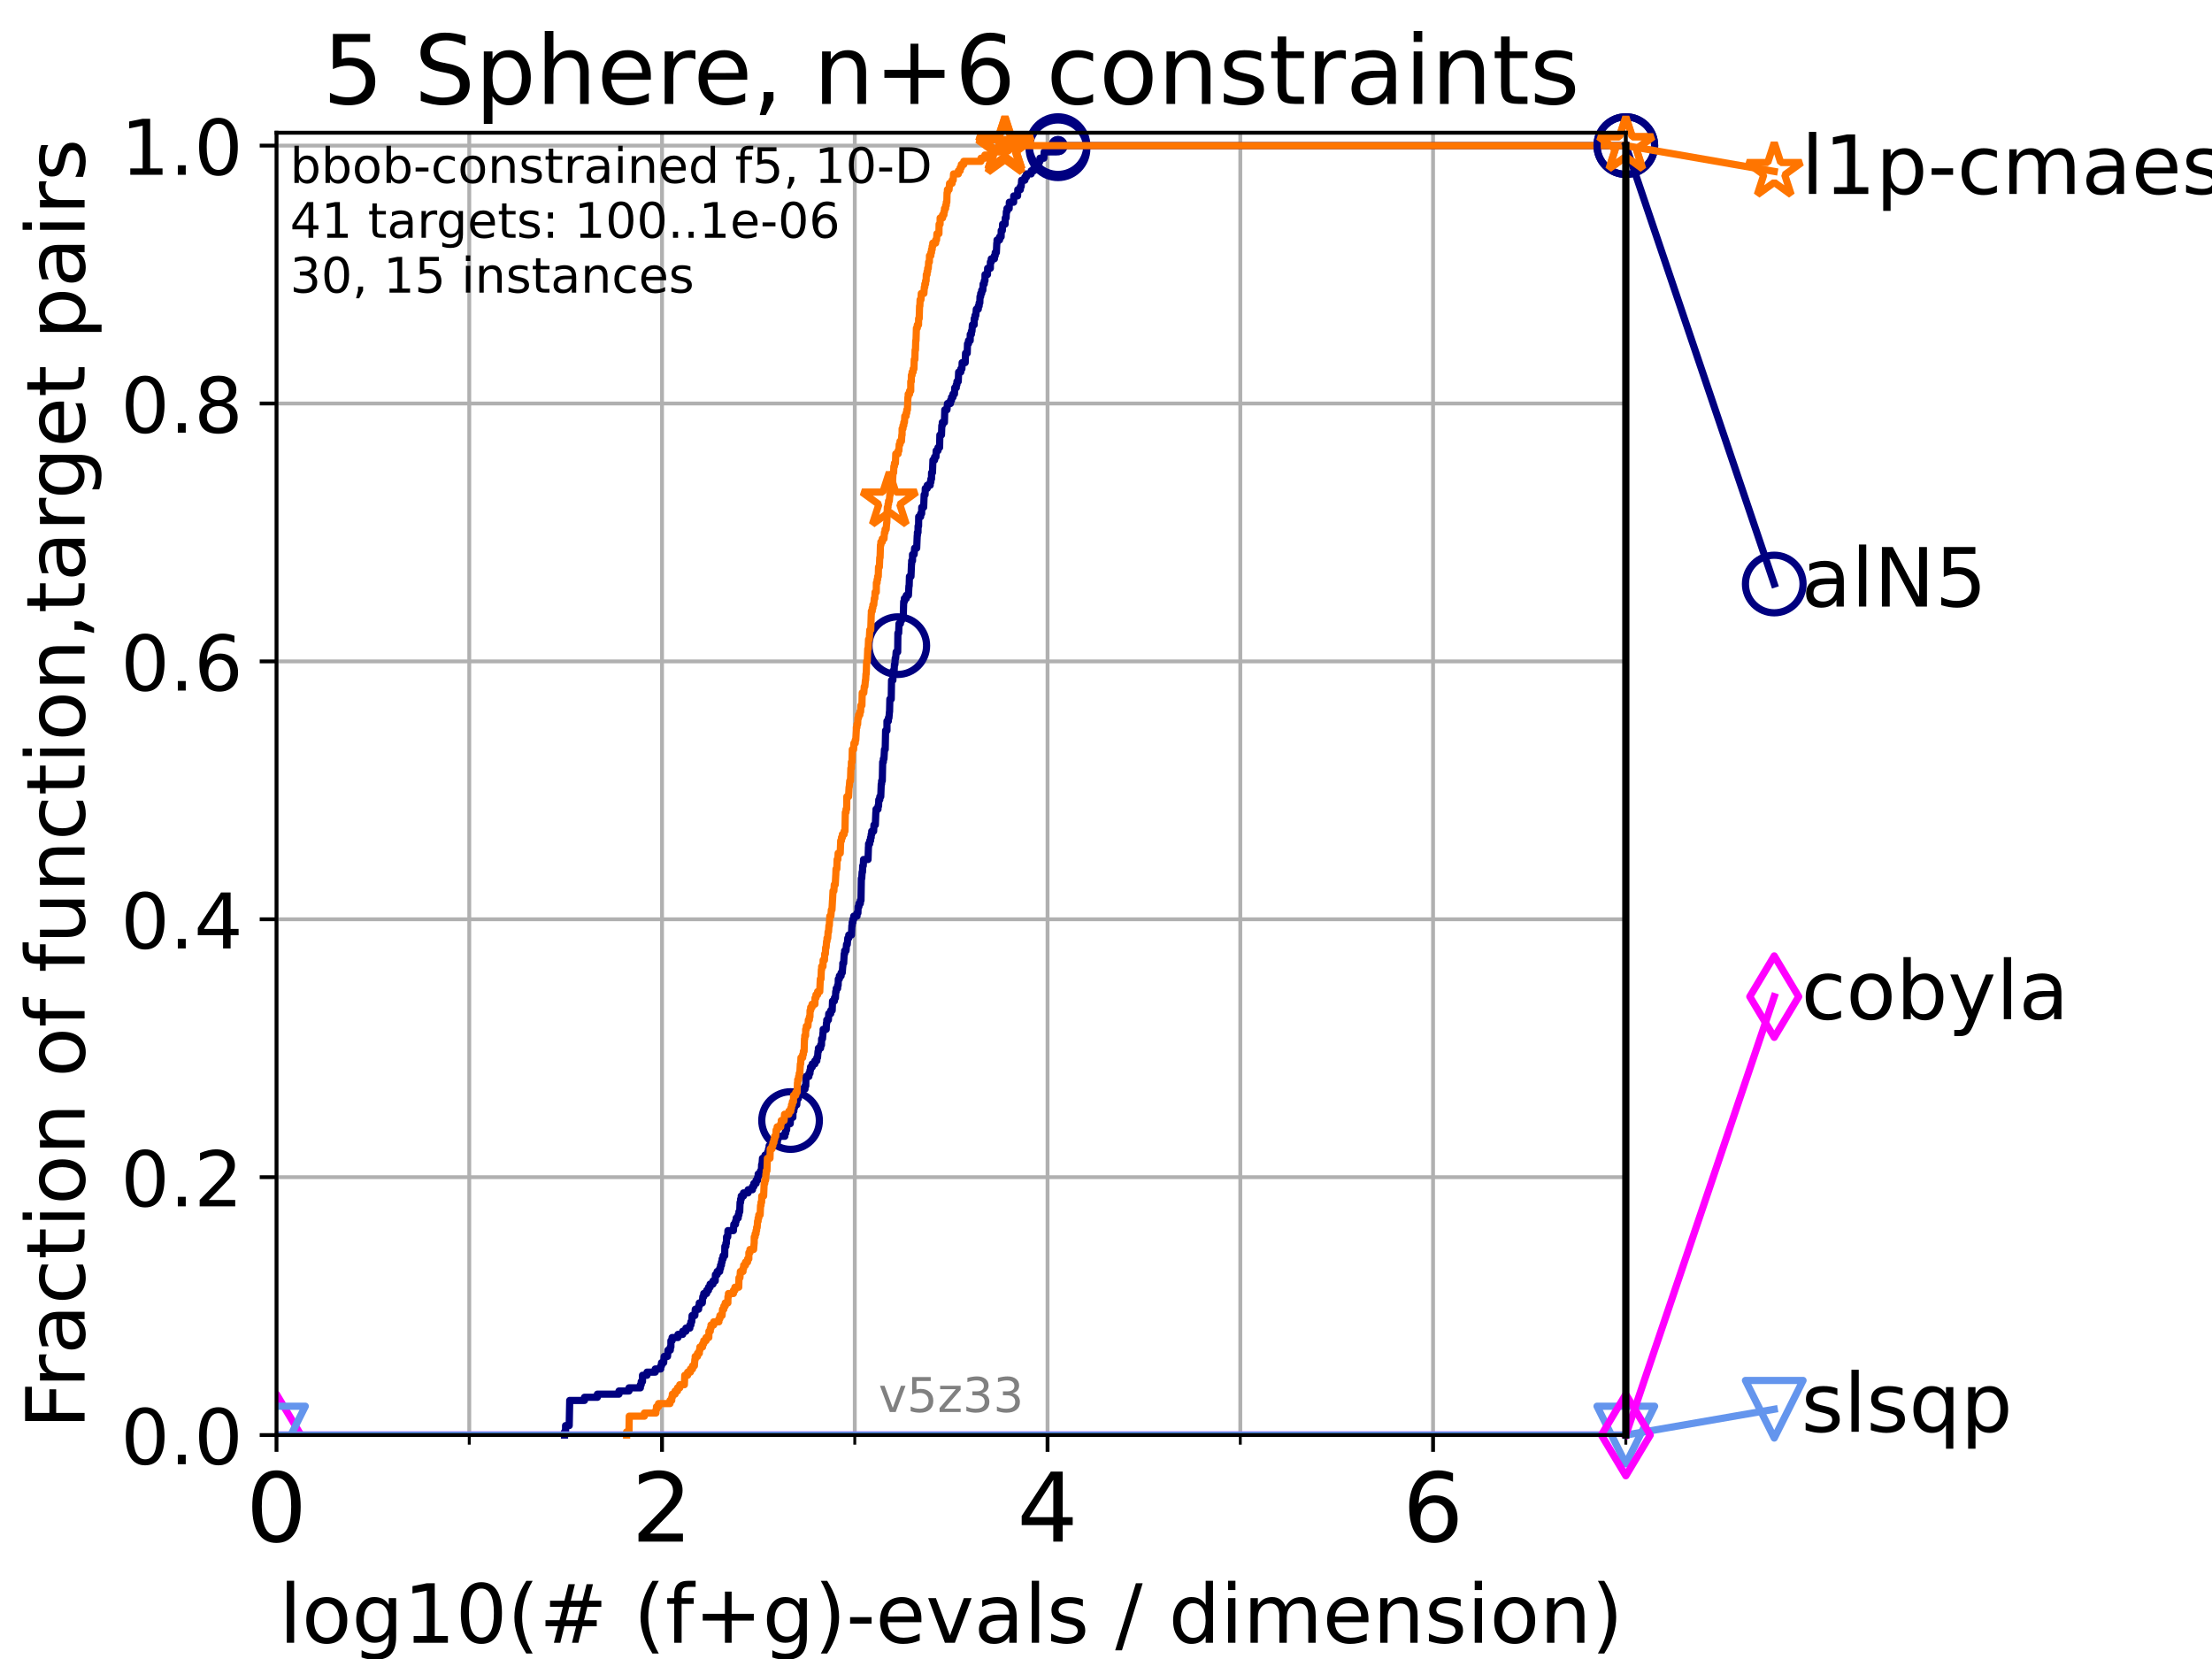 <?xml version="1.0" encoding="utf-8" standalone="no"?>
<!DOCTYPE svg PUBLIC "-//W3C//DTD SVG 1.1//EN"
  "http://www.w3.org/Graphics/SVG/1.1/DTD/svg11.dtd">
<!-- Created with matplotlib (https://matplotlib.org/) -->
<svg height="345.6pt" version="1.1" viewBox="0 0 460.8 345.6" width="460.8pt" xmlns="http://www.w3.org/2000/svg" xmlns:xlink="http://www.w3.org/1999/xlink">
 <defs>
  <style type="text/css">*{stroke-linecap:butt;stroke-linejoin:round;}</style>
 </defs>
 <g id="figure_1">
  <g id="patch_1">
   <path d="M 0 345.6 
L 460.8 345.6 
L 460.8 0 
L 0 0 
z
" style="fill:#ffffff;"/>
  </g>
  <g id="axes_1">
   <g id="patch_2">
    <path d="M 57.6 298.944 
L 338.688 298.944 
L 338.688 27.648 
L 57.6 27.648 
z
" style="fill:#ffffff;"/>
   </g>
   <g id="matplotlib.axis_1">
    <g id="xtick_1">
     <g id="line2d_1">
      <path clip-path="url(#p94891f816e)" d="M 57.6 298.944 
L 57.6 27.648 
" style="fill:none;stroke:#b0b0b0;stroke-linecap:square;stroke-width:0.8;"/>
     </g>
     <g id="line2d_2">
      <defs>
       <path d="M 0 0 
L 0 3.5 
" id="m0bb3ead74a" style="stroke:#000000;stroke-width:0.8;"/>
      </defs>
      <g>
       <use style="stroke:#000000;stroke-width:0.8;" x="57.6" xlink:href="#m0bb3ead74a" y="298.944"/>
      </g>
     </g>
     <g id="text_1">
      <!-- 0 -->
      <g transform="translate(51.237 321.141)scale(0.2 -0.2)">
       <defs>
        <path d="M 31.781 66.406 
Q 24.172 66.406 20.328 58.906 
Q 16.5 51.422 16.5 36.375 
Q 16.5 21.391 20.328 13.891 
Q 24.172 6.391 31.781 6.391 
Q 39.453 6.391 43.281 13.891 
Q 47.125 21.391 47.125 36.375 
Q 47.125 51.422 43.281 58.906 
Q 39.453 66.406 31.781 66.406 
z
M 31.781 74.219 
Q 44.047 74.219 50.516 64.516 
Q 56.984 54.828 56.984 36.375 
Q 56.984 17.969 50.516 8.266 
Q 44.047 -1.422 31.781 -1.422 
Q 19.531 -1.422 13.062 8.266 
Q 6.594 17.969 6.594 36.375 
Q 6.594 54.828 13.062 64.516 
Q 19.531 74.219 31.781 74.219 
z
" id="DejaVuSans-48"/>
       </defs>
       <use xlink:href="#DejaVuSans-48"/>
      </g>
     </g>
    </g>
    <g id="xtick_2">
     <g id="line2d_3">
      <path clip-path="url(#p94891f816e)" d="M 137.911 298.944 
L 137.911 27.648 
" style="fill:none;stroke:#b0b0b0;stroke-linecap:square;stroke-width:0.8;"/>
     </g>
     <g id="line2d_4">
      <g>
       <use style="stroke:#000000;stroke-width:0.8;" x="137.911" xlink:href="#m0bb3ead74a" y="298.944"/>
      </g>
     </g>
     <g id="text_2">
      <!-- 2 -->
      <g transform="translate(131.548 321.141)scale(0.2 -0.2)">
       <defs>
        <path d="M 19.188 8.297 
L 53.609 8.297 
L 53.609 0 
L 7.328 0 
L 7.328 8.297 
Q 12.938 14.109 22.625 23.891 
Q 32.328 33.688 34.812 36.531 
Q 39.547 41.844 41.422 45.531 
Q 43.312 49.219 43.312 52.781 
Q 43.312 58.594 39.234 62.25 
Q 35.156 65.922 28.609 65.922 
Q 23.969 65.922 18.812 64.312 
Q 13.672 62.703 7.812 59.422 
L 7.812 69.391 
Q 13.766 71.781 18.938 73 
Q 24.125 74.219 28.422 74.219 
Q 39.75 74.219 46.484 68.547 
Q 53.219 62.891 53.219 53.422 
Q 53.219 48.922 51.531 44.891 
Q 49.859 40.875 45.406 35.406 
Q 44.188 33.984 37.641 27.219 
Q 31.109 20.453 19.188 8.297 
z
" id="DejaVuSans-50"/>
       </defs>
       <use xlink:href="#DejaVuSans-50"/>
      </g>
     </g>
    </g>
    <g id="xtick_3">
     <g id="line2d_5">
      <path clip-path="url(#p94891f816e)" d="M 218.222 298.944 
L 218.222 27.648 
" style="fill:none;stroke:#b0b0b0;stroke-linecap:square;stroke-width:0.8;"/>
     </g>
     <g id="line2d_6">
      <g>
       <use style="stroke:#000000;stroke-width:0.8;" x="218.222" xlink:href="#m0bb3ead74a" y="298.944"/>
      </g>
     </g>
     <g id="text_3">
      <!-- 4 -->
      <g transform="translate(211.859 321.141)scale(0.2 -0.2)">
       <defs>
        <path d="M 37.797 64.312 
L 12.891 25.391 
L 37.797 25.391 
z
M 35.203 72.906 
L 47.609 72.906 
L 47.609 25.391 
L 58.016 25.391 
L 58.016 17.188 
L 47.609 17.188 
L 47.609 0 
L 37.797 0 
L 37.797 17.188 
L 4.891 17.188 
L 4.891 26.703 
z
" id="DejaVuSans-52"/>
       </defs>
       <use xlink:href="#DejaVuSans-52"/>
      </g>
     </g>
    </g>
    <g id="xtick_4">
     <g id="line2d_7">
      <path clip-path="url(#p94891f816e)" d="M 298.533 298.944 
L 298.533 27.648 
" style="fill:none;stroke:#b0b0b0;stroke-linecap:square;stroke-width:0.8;"/>
     </g>
     <g id="line2d_8">
      <g>
       <use style="stroke:#000000;stroke-width:0.8;" x="298.533" xlink:href="#m0bb3ead74a" y="298.944"/>
      </g>
     </g>
     <g id="text_4">
      <!-- 6 -->
      <g transform="translate(292.17 321.141)scale(0.2 -0.2)">
       <defs>
        <path d="M 33.016 40.375 
Q 26.375 40.375 22.484 35.828 
Q 18.609 31.297 18.609 23.391 
Q 18.609 15.531 22.484 10.953 
Q 26.375 6.391 33.016 6.391 
Q 39.656 6.391 43.531 10.953 
Q 47.406 15.531 47.406 23.391 
Q 47.406 31.297 43.531 35.828 
Q 39.656 40.375 33.016 40.375 
z
M 52.594 71.297 
L 52.594 62.312 
Q 48.875 64.062 45.094 64.984 
Q 41.312 65.922 37.594 65.922 
Q 27.828 65.922 22.672 59.328 
Q 17.531 52.734 16.797 39.406 
Q 19.672 43.656 24.016 45.922 
Q 28.375 48.188 33.594 48.188 
Q 44.578 48.188 50.953 41.516 
Q 57.328 34.859 57.328 23.391 
Q 57.328 12.156 50.688 5.359 
Q 44.047 -1.422 33.016 -1.422 
Q 20.359 -1.422 13.672 8.266 
Q 6.984 17.969 6.984 36.375 
Q 6.984 53.656 15.188 63.938 
Q 23.391 74.219 37.203 74.219 
Q 40.922 74.219 44.703 73.484 
Q 48.484 72.75 52.594 71.297 
z
" id="DejaVuSans-54"/>
       </defs>
       <use xlink:href="#DejaVuSans-54"/>
      </g>
     </g>
    </g>
    <g id="xtick_5">
     <g id="line2d_9">
      <path clip-path="url(#p94891f816e)" d="M 97.755 298.944 
L 97.755 27.648 
" style="fill:none;stroke:#b0b0b0;stroke-linecap:square;stroke-width:0.8;"/>
     </g>
     <g id="line2d_10">
      <defs>
       <path d="M 0 0 
L 0 2 
" id="m395a6fc320" style="stroke:#000000;stroke-width:0.6;"/>
      </defs>
      <g>
       <use style="stroke:#000000;stroke-width:0.6;" x="97.755" xlink:href="#m395a6fc320" y="298.944"/>
      </g>
     </g>
    </g>
    <g id="xtick_6">
     <g id="line2d_11">
      <path clip-path="url(#p94891f816e)" d="M 178.066 298.944 
L 178.066 27.648 
" style="fill:none;stroke:#b0b0b0;stroke-linecap:square;stroke-width:0.8;"/>
     </g>
     <g id="line2d_12">
      <g>
       <use style="stroke:#000000;stroke-width:0.6;" x="178.066" xlink:href="#m395a6fc320" y="298.944"/>
      </g>
     </g>
    </g>
    <g id="xtick_7">
     <g id="line2d_13">
      <path clip-path="url(#p94891f816e)" d="M 258.377 298.944 
L 258.377 27.648 
" style="fill:none;stroke:#b0b0b0;stroke-linecap:square;stroke-width:0.8;"/>
     </g>
     <g id="line2d_14">
      <g>
       <use style="stroke:#000000;stroke-width:0.6;" x="258.377" xlink:href="#m395a6fc320" y="298.944"/>
      </g>
     </g>
    </g>
    <g id="xtick_8">
     <g id="line2d_15">
      <path clip-path="url(#p94891f816e)" d="M 338.688 298.944 
L 338.688 27.648 
" style="fill:none;stroke:#b0b0b0;stroke-linecap:square;stroke-width:0.8;"/>
     </g>
     <g id="line2d_16">
      <g>
       <use style="stroke:#000000;stroke-width:0.6;" x="338.688" xlink:href="#m395a6fc320" y="298.944"/>
      </g>
     </g>
    </g>
    <g id="text_5">
     <!-- log10(# (f+g)-evals / dimension) -->
     <g transform="translate(58.145 342.218)scale(0.17 -0.17)">
      <defs>
       <path d="M 9.422 75.984 
L 18.406 75.984 
L 18.406 0 
L 9.422 0 
z
" id="DejaVuSans-108"/>
       <path d="M 30.609 48.391 
Q 23.391 48.391 19.188 42.75 
Q 14.984 37.109 14.984 27.297 
Q 14.984 17.484 19.156 11.844 
Q 23.344 6.203 30.609 6.203 
Q 37.797 6.203 41.984 11.859 
Q 46.188 17.531 46.188 27.297 
Q 46.188 37.016 41.984 42.703 
Q 37.797 48.391 30.609 48.391 
z
M 30.609 56 
Q 42.328 56 49.016 48.375 
Q 55.719 40.766 55.719 27.297 
Q 55.719 13.875 49.016 6.219 
Q 42.328 -1.422 30.609 -1.422 
Q 18.844 -1.422 12.172 6.219 
Q 5.516 13.875 5.516 27.297 
Q 5.516 40.766 12.172 48.375 
Q 18.844 56 30.609 56 
z
" id="DejaVuSans-111"/>
       <path d="M 45.406 27.984 
Q 45.406 37.75 41.375 43.109 
Q 37.359 48.484 30.078 48.484 
Q 22.859 48.484 18.828 43.109 
Q 14.797 37.75 14.797 27.984 
Q 14.797 18.266 18.828 12.891 
Q 22.859 7.516 30.078 7.516 
Q 37.359 7.516 41.375 12.891 
Q 45.406 18.266 45.406 27.984 
z
M 54.391 6.781 
Q 54.391 -7.172 48.188 -13.984 
Q 42 -20.797 29.203 -20.797 
Q 24.469 -20.797 20.266 -20.094 
Q 16.062 -19.391 12.109 -17.922 
L 12.109 -9.188 
Q 16.062 -11.328 19.922 -12.344 
Q 23.781 -13.375 27.781 -13.375 
Q 36.625 -13.375 41.016 -8.766 
Q 45.406 -4.156 45.406 5.172 
L 45.406 9.625 
Q 42.625 4.781 38.281 2.391 
Q 33.938 0 27.875 0 
Q 17.828 0 11.672 7.656 
Q 5.516 15.328 5.516 27.984 
Q 5.516 40.672 11.672 48.328 
Q 17.828 56 27.875 56 
Q 33.938 56 38.281 53.609 
Q 42.625 51.219 45.406 46.391 
L 45.406 54.688 
L 54.391 54.688 
z
" id="DejaVuSans-103"/>
       <path d="M 12.406 8.297 
L 28.516 8.297 
L 28.516 63.922 
L 10.984 60.406 
L 10.984 69.391 
L 28.422 72.906 
L 38.281 72.906 
L 38.281 8.297 
L 54.391 8.297 
L 54.391 0 
L 12.406 0 
z
" id="DejaVuSans-49"/>
       <path d="M 31 75.875 
Q 24.469 64.656 21.281 53.656 
Q 18.109 42.672 18.109 31.391 
Q 18.109 20.125 21.312 9.062 
Q 24.516 -2 31 -13.188 
L 23.188 -13.188 
Q 15.875 -1.703 12.234 9.375 
Q 8.594 20.453 8.594 31.391 
Q 8.594 42.281 12.203 53.312 
Q 15.828 64.359 23.188 75.875 
z
" id="DejaVuSans-40"/>
       <path d="M 51.125 44 
L 36.922 44 
L 32.812 27.688 
L 47.125 27.688 
z
M 43.797 71.781 
L 38.719 51.516 
L 52.984 51.516 
L 58.109 71.781 
L 65.922 71.781 
L 60.891 51.516 
L 76.125 51.516 
L 76.125 44 
L 58.984 44 
L 54.984 27.688 
L 70.516 27.688 
L 70.516 20.219 
L 53.078 20.219 
L 48 0 
L 40.188 0 
L 45.219 20.219 
L 30.906 20.219 
L 25.875 0 
L 18.016 0 
L 23.094 20.219 
L 7.719 20.219 
L 7.719 27.688 
L 24.906 27.688 
L 29 44 
L 13.281 44 
L 13.281 51.516 
L 30.906 51.516 
L 35.891 71.781 
z
" id="DejaVuSans-35"/>
       <path id="DejaVuSans-32"/>
       <path d="M 37.109 75.984 
L 37.109 68.5 
L 28.516 68.5 
Q 23.688 68.5 21.797 66.547 
Q 19.922 64.594 19.922 59.516 
L 19.922 54.688 
L 34.719 54.688 
L 34.719 47.703 
L 19.922 47.703 
L 19.922 0 
L 10.891 0 
L 10.891 47.703 
L 2.297 47.703 
L 2.297 54.688 
L 10.891 54.688 
L 10.891 58.5 
Q 10.891 67.625 15.141 71.797 
Q 19.391 75.984 28.609 75.984 
z
" id="DejaVuSans-102"/>
       <path d="M 46 62.703 
L 46 35.5 
L 73.188 35.5 
L 73.188 27.203 
L 46 27.203 
L 46 0 
L 37.797 0 
L 37.797 27.203 
L 10.594 27.203 
L 10.594 35.5 
L 37.797 35.5 
L 37.797 62.703 
z
" id="DejaVuSans-43"/>
       <path d="M 8.016 75.875 
L 15.828 75.875 
Q 23.141 64.359 26.781 53.312 
Q 30.422 42.281 30.422 31.391 
Q 30.422 20.453 26.781 9.375 
Q 23.141 -1.703 15.828 -13.188 
L 8.016 -13.188 
Q 14.5 -2 17.703 9.062 
Q 20.906 20.125 20.906 31.391 
Q 20.906 42.672 17.703 53.656 
Q 14.5 64.656 8.016 75.875 
z
" id="DejaVuSans-41"/>
       <path d="M 4.891 31.391 
L 31.203 31.391 
L 31.203 23.391 
L 4.891 23.391 
z
" id="DejaVuSans-45"/>
       <path d="M 56.203 29.594 
L 56.203 25.203 
L 14.891 25.203 
Q 15.484 15.922 20.484 11.062 
Q 25.484 6.203 34.422 6.203 
Q 39.594 6.203 44.453 7.469 
Q 49.312 8.734 54.109 11.281 
L 54.109 2.781 
Q 49.266 0.734 44.188 -0.344 
Q 39.109 -1.422 33.891 -1.422 
Q 20.797 -1.422 13.156 6.188 
Q 5.516 13.812 5.516 26.812 
Q 5.516 40.234 12.766 48.109 
Q 20.016 56 32.328 56 
Q 43.359 56 49.781 48.891 
Q 56.203 41.797 56.203 29.594 
z
M 47.219 32.234 
Q 47.125 39.594 43.094 43.984 
Q 39.062 48.391 32.422 48.391 
Q 24.906 48.391 20.391 44.141 
Q 15.875 39.891 15.188 32.172 
z
" id="DejaVuSans-101"/>
       <path d="M 2.984 54.688 
L 12.5 54.688 
L 29.594 8.797 
L 46.688 54.688 
L 56.203 54.688 
L 35.688 0 
L 23.484 0 
z
" id="DejaVuSans-118"/>
       <path d="M 34.281 27.484 
Q 23.391 27.484 19.188 25 
Q 14.984 22.516 14.984 16.5 
Q 14.984 11.719 18.141 8.906 
Q 21.297 6.109 26.703 6.109 
Q 34.188 6.109 38.703 11.406 
Q 43.219 16.703 43.219 25.484 
L 43.219 27.484 
z
M 52.203 31.203 
L 52.203 0 
L 43.219 0 
L 43.219 8.297 
Q 40.141 3.328 35.547 0.953 
Q 30.953 -1.422 24.312 -1.422 
Q 15.922 -1.422 10.953 3.297 
Q 6 8.016 6 15.922 
Q 6 25.141 12.172 29.828 
Q 18.359 34.516 30.609 34.516 
L 43.219 34.516 
L 43.219 35.406 
Q 43.219 41.609 39.141 45 
Q 35.062 48.391 27.688 48.391 
Q 23 48.391 18.547 47.266 
Q 14.109 46.141 10.016 43.891 
L 10.016 52.203 
Q 14.938 54.109 19.578 55.047 
Q 24.219 56 28.609 56 
Q 40.484 56 46.344 49.844 
Q 52.203 43.703 52.203 31.203 
z
" id="DejaVuSans-97"/>
       <path d="M 44.281 53.078 
L 44.281 44.578 
Q 40.484 46.531 36.375 47.5 
Q 32.281 48.484 27.875 48.484 
Q 21.188 48.484 17.844 46.438 
Q 14.5 44.391 14.5 40.281 
Q 14.5 37.156 16.891 35.375 
Q 19.281 33.594 26.516 31.984 
L 29.594 31.297 
Q 39.156 29.25 43.188 25.516 
Q 47.219 21.781 47.219 15.094 
Q 47.219 7.469 41.188 3.016 
Q 35.156 -1.422 24.609 -1.422 
Q 20.219 -1.422 15.453 -0.562 
Q 10.688 0.297 5.422 2 
L 5.422 11.281 
Q 10.406 8.688 15.234 7.391 
Q 20.062 6.109 24.812 6.109 
Q 31.156 6.109 34.562 8.281 
Q 37.984 10.453 37.984 14.406 
Q 37.984 18.062 35.516 20.016 
Q 33.062 21.969 24.703 23.781 
L 21.578 24.516 
Q 13.234 26.266 9.516 29.906 
Q 5.812 33.547 5.812 39.891 
Q 5.812 47.609 11.281 51.797 
Q 16.75 56 26.812 56 
Q 31.781 56 36.172 55.266 
Q 40.578 54.547 44.281 53.078 
z
" id="DejaVuSans-115"/>
       <path d="M 25.391 72.906 
L 33.688 72.906 
L 8.297 -9.281 
L 0 -9.281 
z
" id="DejaVuSans-47"/>
       <path d="M 45.406 46.391 
L 45.406 75.984 
L 54.391 75.984 
L 54.391 0 
L 45.406 0 
L 45.406 8.203 
Q 42.578 3.328 38.25 0.953 
Q 33.938 -1.422 27.875 -1.422 
Q 17.969 -1.422 11.734 6.484 
Q 5.516 14.406 5.516 27.297 
Q 5.516 40.188 11.734 48.094 
Q 17.969 56 27.875 56 
Q 33.938 56 38.25 53.625 
Q 42.578 51.266 45.406 46.391 
z
M 14.797 27.297 
Q 14.797 17.391 18.875 11.75 
Q 22.953 6.109 30.078 6.109 
Q 37.203 6.109 41.297 11.75 
Q 45.406 17.391 45.406 27.297 
Q 45.406 37.203 41.297 42.844 
Q 37.203 48.484 30.078 48.484 
Q 22.953 48.484 18.875 42.844 
Q 14.797 37.203 14.797 27.297 
z
" id="DejaVuSans-100"/>
       <path d="M 9.422 54.688 
L 18.406 54.688 
L 18.406 0 
L 9.422 0 
z
M 9.422 75.984 
L 18.406 75.984 
L 18.406 64.594 
L 9.422 64.594 
z
" id="DejaVuSans-105"/>
       <path d="M 52 44.188 
Q 55.375 50.25 60.062 53.125 
Q 64.75 56 71.094 56 
Q 79.641 56 84.281 50.016 
Q 88.922 44.047 88.922 33.016 
L 88.922 0 
L 79.891 0 
L 79.891 32.719 
Q 79.891 40.578 77.094 44.375 
Q 74.312 48.188 68.609 48.188 
Q 61.625 48.188 57.562 43.547 
Q 53.516 38.922 53.516 30.906 
L 53.516 0 
L 44.484 0 
L 44.484 32.719 
Q 44.484 40.625 41.703 44.406 
Q 38.922 48.188 33.109 48.188 
Q 26.219 48.188 22.156 43.531 
Q 18.109 38.875 18.109 30.906 
L 18.109 0 
L 9.078 0 
L 9.078 54.688 
L 18.109 54.688 
L 18.109 46.188 
Q 21.188 51.219 25.484 53.609 
Q 29.781 56 35.688 56 
Q 41.656 56 45.828 52.969 
Q 50 49.953 52 44.188 
z
" id="DejaVuSans-109"/>
       <path d="M 54.891 33.016 
L 54.891 0 
L 45.906 0 
L 45.906 32.719 
Q 45.906 40.484 42.875 44.328 
Q 39.844 48.188 33.797 48.188 
Q 26.516 48.188 22.312 43.547 
Q 18.109 38.922 18.109 30.906 
L 18.109 0 
L 9.078 0 
L 9.078 54.688 
L 18.109 54.688 
L 18.109 46.188 
Q 21.344 51.125 25.703 53.562 
Q 30.078 56 35.797 56 
Q 45.219 56 50.047 50.172 
Q 54.891 44.344 54.891 33.016 
z
" id="DejaVuSans-110"/>
      </defs>
      <use xlink:href="#DejaVuSans-108"/>
      <use x="27.783" xlink:href="#DejaVuSans-111"/>
      <use x="88.965" xlink:href="#DejaVuSans-103"/>
      <use x="152.441" xlink:href="#DejaVuSans-49"/>
      <use x="216.064" xlink:href="#DejaVuSans-48"/>
      <use x="279.688" xlink:href="#DejaVuSans-40"/>
      <use x="318.701" xlink:href="#DejaVuSans-35"/>
      <use x="402.49" xlink:href="#DejaVuSans-32"/>
      <use x="434.277" xlink:href="#DejaVuSans-40"/>
      <use x="473.291" xlink:href="#DejaVuSans-102"/>
      <use x="508.496" xlink:href="#DejaVuSans-43"/>
      <use x="592.285" xlink:href="#DejaVuSans-103"/>
      <use x="655.762" xlink:href="#DejaVuSans-41"/>
      <use x="694.775" xlink:href="#DejaVuSans-45"/>
      <use x="730.859" xlink:href="#DejaVuSans-101"/>
      <use x="792.383" xlink:href="#DejaVuSans-118"/>
      <use x="851.562" xlink:href="#DejaVuSans-97"/>
      <use x="912.842" xlink:href="#DejaVuSans-108"/>
      <use x="940.625" xlink:href="#DejaVuSans-115"/>
      <use x="992.725" xlink:href="#DejaVuSans-32"/>
      <use x="1024.512" xlink:href="#DejaVuSans-47"/>
      <use x="1058.203" xlink:href="#DejaVuSans-32"/>
      <use x="1089.99" xlink:href="#DejaVuSans-100"/>
      <use x="1153.467" xlink:href="#DejaVuSans-105"/>
      <use x="1181.25" xlink:href="#DejaVuSans-109"/>
      <use x="1278.662" xlink:href="#DejaVuSans-101"/>
      <use x="1340.186" xlink:href="#DejaVuSans-110"/>
      <use x="1403.564" xlink:href="#DejaVuSans-115"/>
      <use x="1455.664" xlink:href="#DejaVuSans-105"/>
      <use x="1483.447" xlink:href="#DejaVuSans-111"/>
      <use x="1544.629" xlink:href="#DejaVuSans-110"/>
      <use x="1608.008" xlink:href="#DejaVuSans-41"/>
     </g>
    </g>
   </g>
   <g id="matplotlib.axis_2">
    <g id="ytick_1">
     <g id="line2d_17">
      <path clip-path="url(#p94891f816e)" d="M 57.6 298.944 
L 338.688 298.944 
" style="fill:none;stroke:#b0b0b0;stroke-linecap:square;stroke-width:0.8;"/>
     </g>
     <g id="line2d_18">
      <defs>
       <path d="M 0 0 
L -3.5 0 
" id="mf46837e6ab" style="stroke:#000000;stroke-width:0.8;"/>
      </defs>
      <g>
       <use style="stroke:#000000;stroke-width:0.8;" x="57.6" xlink:href="#mf46837e6ab" y="298.944"/>
      </g>
     </g>
     <g id="text_6">
      <!-- 0.0 -->
      <g transform="translate(25.155 305.023)scale(0.16 -0.16)">
       <defs>
        <path d="M 10.688 12.406 
L 21 12.406 
L 21 0 
L 10.688 0 
z
" id="DejaVuSans-46"/>
       </defs>
       <use xlink:href="#DejaVuSans-48"/>
       <use x="63.623" xlink:href="#DejaVuSans-46"/>
       <use x="95.41" xlink:href="#DejaVuSans-48"/>
      </g>
     </g>
    </g>
    <g id="ytick_2">
     <g id="line2d_19">
      <path clip-path="url(#p94891f816e)" d="M 57.6 245.222 
L 338.688 245.222 
" style="fill:none;stroke:#b0b0b0;stroke-linecap:square;stroke-width:0.8;"/>
     </g>
     <g id="line2d_20">
      <g>
       <use style="stroke:#000000;stroke-width:0.8;" x="57.6" xlink:href="#mf46837e6ab" y="245.222"/>
      </g>
     </g>
     <g id="text_7">
      <!-- 0.2 -->
      <g transform="translate(25.155 251.301)scale(0.16 -0.16)">
       <use xlink:href="#DejaVuSans-48"/>
       <use x="63.623" xlink:href="#DejaVuSans-46"/>
       <use x="95.41" xlink:href="#DejaVuSans-50"/>
      </g>
     </g>
    </g>
    <g id="ytick_3">
     <g id="line2d_21">
      <path clip-path="url(#p94891f816e)" d="M 57.6 191.5 
L 338.688 191.5 
" style="fill:none;stroke:#b0b0b0;stroke-linecap:square;stroke-width:0.8;"/>
     </g>
     <g id="line2d_22">
      <g>
       <use style="stroke:#000000;stroke-width:0.8;" x="57.6" xlink:href="#mf46837e6ab" y="191.5"/>
      </g>
     </g>
     <g id="text_8">
      <!-- 0.4 -->
      <g transform="translate(25.155 197.579)scale(0.16 -0.16)">
       <use xlink:href="#DejaVuSans-48"/>
       <use x="63.623" xlink:href="#DejaVuSans-46"/>
       <use x="95.41" xlink:href="#DejaVuSans-52"/>
      </g>
     </g>
    </g>
    <g id="ytick_4">
     <g id="line2d_23">
      <path clip-path="url(#p94891f816e)" d="M 57.6 137.778 
L 338.688 137.778 
" style="fill:none;stroke:#b0b0b0;stroke-linecap:square;stroke-width:0.8;"/>
     </g>
     <g id="line2d_24">
      <g>
       <use style="stroke:#000000;stroke-width:0.8;" x="57.6" xlink:href="#mf46837e6ab" y="137.778"/>
      </g>
     </g>
     <g id="text_9">
      <!-- 0.6 -->
      <g transform="translate(25.155 143.857)scale(0.16 -0.16)">
       <use xlink:href="#DejaVuSans-48"/>
       <use x="63.623" xlink:href="#DejaVuSans-46"/>
       <use x="95.41" xlink:href="#DejaVuSans-54"/>
      </g>
     </g>
    </g>
    <g id="ytick_5">
     <g id="line2d_25">
      <path clip-path="url(#p94891f816e)" d="M 57.6 84.056 
L 338.688 84.056 
" style="fill:none;stroke:#b0b0b0;stroke-linecap:square;stroke-width:0.8;"/>
     </g>
     <g id="line2d_26">
      <g>
       <use style="stroke:#000000;stroke-width:0.8;" x="57.6" xlink:href="#mf46837e6ab" y="84.056"/>
      </g>
     </g>
     <g id="text_10">
      <!-- 0.8 -->
      <g transform="translate(25.155 90.135)scale(0.16 -0.16)">
       <defs>
        <path d="M 31.781 34.625 
Q 24.75 34.625 20.719 30.859 
Q 16.703 27.094 16.703 20.516 
Q 16.703 13.922 20.719 10.156 
Q 24.75 6.391 31.781 6.391 
Q 38.812 6.391 42.859 10.172 
Q 46.922 13.969 46.922 20.516 
Q 46.922 27.094 42.891 30.859 
Q 38.875 34.625 31.781 34.625 
z
M 21.922 38.812 
Q 15.578 40.375 12.031 44.719 
Q 8.5 49.078 8.5 55.328 
Q 8.5 64.062 14.719 69.141 
Q 20.953 74.219 31.781 74.219 
Q 42.672 74.219 48.875 69.141 
Q 55.078 64.062 55.078 55.328 
Q 55.078 49.078 51.531 44.719 
Q 48 40.375 41.703 38.812 
Q 48.828 37.156 52.797 32.312 
Q 56.781 27.484 56.781 20.516 
Q 56.781 9.906 50.312 4.234 
Q 43.844 -1.422 31.781 -1.422 
Q 19.734 -1.422 13.25 4.234 
Q 6.781 9.906 6.781 20.516 
Q 6.781 27.484 10.781 32.312 
Q 14.797 37.156 21.922 38.812 
z
M 18.312 54.391 
Q 18.312 48.734 21.844 45.562 
Q 25.391 42.391 31.781 42.391 
Q 38.141 42.391 41.719 45.562 
Q 45.312 48.734 45.312 54.391 
Q 45.312 60.062 41.719 63.234 
Q 38.141 66.406 31.781 66.406 
Q 25.391 66.406 21.844 63.234 
Q 18.312 60.062 18.312 54.391 
z
" id="DejaVuSans-56"/>
       </defs>
       <use xlink:href="#DejaVuSans-48"/>
       <use x="63.623" xlink:href="#DejaVuSans-46"/>
       <use x="95.41" xlink:href="#DejaVuSans-56"/>
      </g>
     </g>
    </g>
    <g id="ytick_6">
     <g id="line2d_27">
      <path clip-path="url(#p94891f816e)" d="M 57.6 30.334 
L 338.688 30.334 
" style="fill:none;stroke:#b0b0b0;stroke-linecap:square;stroke-width:0.8;"/>
     </g>
     <g id="line2d_28">
      <g>
       <use style="stroke:#000000;stroke-width:0.8;" x="57.6" xlink:href="#mf46837e6ab" y="30.334"/>
      </g>
     </g>
     <g id="text_11">
      <!-- 1.0 -->
      <g transform="translate(25.155 36.413)scale(0.16 -0.16)">
       <use xlink:href="#DejaVuSans-49"/>
       <use x="63.623" xlink:href="#DejaVuSans-46"/>
       <use x="95.41" xlink:href="#DejaVuSans-48"/>
      </g>
     </g>
    </g>
    <g id="text_12">
     <!-- Fraction of function,target pairs -->
     <g transform="translate(17.62 297.681)rotate(-90)scale(0.17 -0.17)">
      <defs>
       <path d="M 9.812 72.906 
L 51.703 72.906 
L 51.703 64.594 
L 19.672 64.594 
L 19.672 43.109 
L 48.578 43.109 
L 48.578 34.812 
L 19.672 34.812 
L 19.672 0 
L 9.812 0 
z
" id="DejaVuSans-70"/>
       <path d="M 41.109 46.297 
Q 39.594 47.172 37.812 47.578 
Q 36.031 48 33.891 48 
Q 26.266 48 22.188 43.047 
Q 18.109 38.094 18.109 28.812 
L 18.109 0 
L 9.078 0 
L 9.078 54.688 
L 18.109 54.688 
L 18.109 46.188 
Q 20.953 51.172 25.484 53.578 
Q 30.031 56 36.531 56 
Q 37.453 56 38.578 55.875 
Q 39.703 55.766 41.062 55.516 
z
" id="DejaVuSans-114"/>
       <path d="M 48.781 52.594 
L 48.781 44.188 
Q 44.969 46.297 41.141 47.344 
Q 37.312 48.391 33.406 48.391 
Q 24.656 48.391 19.812 42.844 
Q 14.984 37.312 14.984 27.297 
Q 14.984 17.281 19.812 11.734 
Q 24.656 6.203 33.406 6.203 
Q 37.312 6.203 41.141 7.25 
Q 44.969 8.297 48.781 10.406 
L 48.781 2.094 
Q 45.016 0.344 40.984 -0.531 
Q 36.969 -1.422 32.422 -1.422 
Q 20.062 -1.422 12.781 6.344 
Q 5.516 14.109 5.516 27.297 
Q 5.516 40.672 12.859 48.328 
Q 20.219 56 33.016 56 
Q 37.156 56 41.109 55.141 
Q 45.062 54.297 48.781 52.594 
z
" id="DejaVuSans-99"/>
       <path d="M 18.312 70.219 
L 18.312 54.688 
L 36.812 54.688 
L 36.812 47.703 
L 18.312 47.703 
L 18.312 18.016 
Q 18.312 11.328 20.141 9.422 
Q 21.969 7.516 27.594 7.516 
L 36.812 7.516 
L 36.812 0 
L 27.594 0 
Q 17.188 0 13.234 3.875 
Q 9.281 7.766 9.281 18.016 
L 9.281 47.703 
L 2.688 47.703 
L 2.688 54.688 
L 9.281 54.688 
L 9.281 70.219 
z
" id="DejaVuSans-116"/>
       <path d="M 8.5 21.578 
L 8.5 54.688 
L 17.484 54.688 
L 17.484 21.922 
Q 17.484 14.156 20.5 10.266 
Q 23.531 6.391 29.594 6.391 
Q 36.859 6.391 41.078 11.031 
Q 45.312 15.672 45.312 23.688 
L 45.312 54.688 
L 54.297 54.688 
L 54.297 0 
L 45.312 0 
L 45.312 8.406 
Q 42.047 3.422 37.719 1 
Q 33.406 -1.422 27.688 -1.422 
Q 18.266 -1.422 13.375 4.438 
Q 8.5 10.297 8.5 21.578 
z
M 31.109 56 
z
" id="DejaVuSans-117"/>
       <path d="M 11.719 12.406 
L 22.016 12.406 
L 22.016 4 
L 14.016 -11.625 
L 7.719 -11.625 
L 11.719 4 
z
" id="DejaVuSans-44"/>
       <path d="M 18.109 8.203 
L 18.109 -20.797 
L 9.078 -20.797 
L 9.078 54.688 
L 18.109 54.688 
L 18.109 46.391 
Q 20.953 51.266 25.266 53.625 
Q 29.594 56 35.594 56 
Q 45.562 56 51.781 48.094 
Q 58.016 40.188 58.016 27.297 
Q 58.016 14.406 51.781 6.484 
Q 45.562 -1.422 35.594 -1.422 
Q 29.594 -1.422 25.266 0.953 
Q 20.953 3.328 18.109 8.203 
z
M 48.688 27.297 
Q 48.688 37.203 44.609 42.844 
Q 40.531 48.484 33.406 48.484 
Q 26.266 48.484 22.188 42.844 
Q 18.109 37.203 18.109 27.297 
Q 18.109 17.391 22.188 11.75 
Q 26.266 6.109 33.406 6.109 
Q 40.531 6.109 44.609 11.75 
Q 48.688 17.391 48.688 27.297 
z
" id="DejaVuSans-112"/>
      </defs>
      <use xlink:href="#DejaVuSans-70"/>
      <use x="50.27" xlink:href="#DejaVuSans-114"/>
      <use x="91.383" xlink:href="#DejaVuSans-97"/>
      <use x="152.662" xlink:href="#DejaVuSans-99"/>
      <use x="207.643" xlink:href="#DejaVuSans-116"/>
      <use x="246.852" xlink:href="#DejaVuSans-105"/>
      <use x="274.635" xlink:href="#DejaVuSans-111"/>
      <use x="335.816" xlink:href="#DejaVuSans-110"/>
      <use x="399.195" xlink:href="#DejaVuSans-32"/>
      <use x="430.982" xlink:href="#DejaVuSans-111"/>
      <use x="492.164" xlink:href="#DejaVuSans-102"/>
      <use x="527.369" xlink:href="#DejaVuSans-32"/>
      <use x="559.156" xlink:href="#DejaVuSans-102"/>
      <use x="594.361" xlink:href="#DejaVuSans-117"/>
      <use x="657.74" xlink:href="#DejaVuSans-110"/>
      <use x="721.119" xlink:href="#DejaVuSans-99"/>
      <use x="776.1" xlink:href="#DejaVuSans-116"/>
      <use x="815.309" xlink:href="#DejaVuSans-105"/>
      <use x="843.092" xlink:href="#DejaVuSans-111"/>
      <use x="904.273" xlink:href="#DejaVuSans-110"/>
      <use x="967.652" xlink:href="#DejaVuSans-44"/>
      <use x="999.439" xlink:href="#DejaVuSans-116"/>
      <use x="1038.648" xlink:href="#DejaVuSans-97"/>
      <use x="1099.928" xlink:href="#DejaVuSans-114"/>
      <use x="1139.291" xlink:href="#DejaVuSans-103"/>
      <use x="1202.768" xlink:href="#DejaVuSans-101"/>
      <use x="1264.291" xlink:href="#DejaVuSans-116"/>
      <use x="1303.5" xlink:href="#DejaVuSans-32"/>
      <use x="1335.287" xlink:href="#DejaVuSans-112"/>
      <use x="1398.764" xlink:href="#DejaVuSans-97"/>
      <use x="1460.043" xlink:href="#DejaVuSans-105"/>
      <use x="1487.826" xlink:href="#DejaVuSans-114"/>
      <use x="1528.939" xlink:href="#DejaVuSans-115"/>
     </g>
    </g>
   </g>
   <g id="line2d_29">
    <defs>
     <path d="M 0 1.5 
C 0.398 1.5 0.779 1.342 1.061 1.061 
C 1.342 0.779 1.5 0.398 1.5 0 
C 1.5 -0.398 1.342 -0.779 1.061 -1.061 
C 0.779 -1.342 0.398 -1.5 0 -1.5 
C -0.398 -1.5 -0.779 -1.342 -1.061 -1.061 
C -1.342 -0.779 -1.5 -0.398 -1.5 0 
C -1.5 0.398 -1.342 0.779 -1.061 1.061 
C -0.779 1.342 -0.398 1.5 0 1.5 
z
" id="mda1f5b2077" style="stroke:#000080;"/>
    </defs>
    <g>
     <use style="fill:#000080;stroke:#000080;" x="220.401" xlink:href="#mda1f5b2077" y="30.334"/>
     <use style="fill:#000080;stroke:#000080;" x="220.401" xlink:href="#mda1f5b2077" y="30.334"/>
    </g>
   </g>
   <g id="line2d_30">
    <path d="M 117.598 298.944 
L 117.598 298.289 
L 117.821 298.289 
L 117.821 296.979 
L 118.577 296.979 
L 118.682 291.737 
L 121.756 291.737 
L 121.756 291.082 
L 124.444 291.082 
L 124.444 290.427 
L 128.944 290.427 
L 128.944 289.772 
L 131.031 289.772 
L 131.031 289.117 
L 133.398 289.117 
L 133.398 288.462 
L 133.578 288.462 
L 133.578 287.807 
L 133.844 287.807 
L 133.844 286.496 
L 134.787 286.496 
L 134.787 285.841 
L 136.495 285.841 
L 136.495 285.186 
L 137.63 285.186 
L 137.63 284.531 
L 137.806 284.531 
L 137.806 283.876 
L 138.256 283.876 
L 138.358 282.565 
L 139.058 282.565 
L 139.156 281.255 
L 139.636 281.255 
L 139.636 280.6 
L 139.762 280.6 
L 139.762 279.29 
L 140.011 279.29 
L 140.011 278.634 
L 141.235 278.634 
L 141.235 277.979 
L 142.216 277.979 
L 142.216 277.324 
L 142.884 277.324 
L 142.884 276.669 
L 143.704 276.669 
L 143.704 276.014 
L 143.928 276.014 
L 143.928 275.359 
L 144.1 275.359 
L 144.173 274.048 
L 144.748 274.048 
L 144.842 272.738 
L 145.531 272.738 
L 145.531 272.083 
L 145.666 272.083 
L 145.666 271.428 
L 146.302 271.428 
L 146.41 270.118 
L 146.602 270.118 
L 146.602 269.462 
L 147.206 269.462 
L 147.206 268.807 
L 147.59 268.807 
L 147.59 268.152 
L 147.927 268.152 
L 147.927 267.497 
L 148.526 267.497 
L 148.526 266.842 
L 148.994 266.842 
L 149.031 265.532 
L 149.396 265.532 
L 149.396 264.876 
L 149.929 264.876 
L 149.929 264.221 
L 150.103 264.221 
L 150.103 263.566 
L 150.293 263.566 
L 150.293 262.911 
L 150.429 262.911 
L 150.429 262.256 
L 150.632 262.256 
L 150.632 261.601 
L 150.966 261.601 
L 150.999 259.635 
L 151.211 259.635 
L 151.211 258.98 
L 151.325 258.98 
L 151.357 257.67 
L 151.597 257.67 
L 151.645 256.36 
L 152.782 256.36 
L 152.871 255.049 
L 153.222 255.049 
L 153.222 254.394 
L 153.366 254.394 
L 153.366 253.739 
L 153.778 253.739 
L 153.778 253.084 
L 153.932 253.084 
L 153.932 252.429 
L 154.098 252.429 
L 154.167 250.463 
L 154.277 250.463 
L 154.277 249.808 
L 154.413 249.808 
L 154.413 249.153 
L 154.88 249.153 
L 154.88 248.498 
L 155.842 248.498 
L 155.842 247.843 
L 156.753 247.843 
L 156.753 247.187 
L 157.035 247.187 
L 157.035 246.532 
L 157.506 246.532 
L 157.506 245.877 
L 157.821 245.877 
L 157.821 245.222 
L 157.943 245.222 
L 157.943 244.567 
L 158.423 244.567 
L 158.423 243.912 
L 158.615 243.912 
L 158.658 242.601 
L 158.743 242.601 
L 158.837 241.291 
L 159.365 241.291 
L 159.365 240.636 
L 159.907 240.636 
L 159.907 239.981 
L 160.103 239.981 
L 160.103 239.326 
L 160.23 239.326 
L 160.23 238.671 
L 161.393 238.671 
L 161.393 238.015 
L 161.938 238.015 
L 161.938 237.36 
L 162.078 237.36 
L 162.078 236.705 
L 163.493 236.705 
L 163.493 236.05 
L 163.685 236.05 
L 163.685 235.395 
L 163.867 235.395 
L 163.946 234.085 
L 164.622 234.085 
L 164.69 232.774 
L 165.172 232.774 
L 165.194 231.464 
L 165.368 231.464 
L 165.368 230.809 
L 165.505 230.809 
L 165.505 230.154 
L 165.978 230.154 
L 166.062 228.843 
L 166.317 228.843 
L 166.317 228.188 
L 166.494 228.188 
L 166.494 227.533 
L 166.743 227.533 
L 166.743 226.878 
L 167.697 226.878 
L 167.697 226.223 
L 167.855 226.223 
L 167.892 224.257 
L 168.506 224.257 
L 168.506 223.602 
L 168.728 223.602 
L 168.728 222.947 
L 168.841 222.947 
L 168.841 222.292 
L 169.198 222.292 
L 169.198 221.637 
L 169.752 221.637 
L 169.752 220.982 
L 170.158 220.982 
L 170.158 220.326 
L 170.305 220.326 
L 170.408 219.016 
L 170.489 219.016 
L 170.489 218.361 
L 170.941 218.361 
L 170.941 217.706 
L 171.129 217.706 
L 171.16 216.396 
L 171.341 216.396 
L 171.448 215.085 
L 171.479 215.085 
L 171.479 214.43 
L 172.113 214.43 
L 172.162 213.12 
L 172.235 213.12 
L 172.235 212.465 
L 172.568 212.465 
L 172.645 211.154 
L 173.054 211.154 
L 173.054 210.499 
L 173.358 210.499 
L 173.431 208.534 
L 173.823 208.534 
L 173.823 207.879 
L 174.039 207.879 
L 174.096 206.568 
L 174.197 206.568 
L 174.197 205.913 
L 174.486 205.913 
L 174.486 205.258 
L 174.601 205.258 
L 174.635 203.948 
L 174.855 203.948 
L 174.855 203.293 
L 175.22 203.293 
L 175.22 202.638 
L 175.456 202.638 
L 175.553 201.327 
L 175.569 201.327 
L 175.569 200.672 
L 175.75 200.672 
L 175.857 198.707 
L 175.955 198.707 
L 175.955 198.052 
L 176.244 198.052 
L 176.345 196.741 
L 176.502 196.741 
L 176.612 195.431 
L 176.812 195.431 
L 176.812 194.776 
L 177.376 194.776 
L 177.459 192.81 
L 177.521 192.81 
L 177.521 192.155 
L 177.671 192.155 
L 177.671 191.5 
L 177.852 191.5 
L 177.852 190.845 
L 178.534 190.845 
L 178.534 190.19 
L 178.723 190.19 
L 178.76 188.879 
L 178.93 188.879 
L 178.93 188.224 
L 179.22 188.224 
L 179.22 187.569 
L 179.36 187.569 
L 179.437 182.983 
L 179.518 182.983 
L 179.592 181.673 
L 179.671 181.673 
L 179.716 180.363 
L 179.833 180.363 
L 179.896 179.052 
L 180.825 179.052 
L 180.914 176.432 
L 180.938 176.432 
L 180.938 175.777 
L 181.179 175.777 
L 181.179 175.121 
L 181.359 175.121 
L 181.359 174.466 
L 181.485 174.466 
L 181.485 173.811 
L 181.597 173.811 
L 181.597 173.156 
L 181.997 173.156 
L 182.061 171.846 
L 182.347 171.846 
L 182.456 169.225 
L 182.494 169.225 
L 182.494 168.57 
L 182.903 168.57 
L 182.903 167.915 
L 183.021 167.915 
L 183.068 166.604 
L 183.277 166.604 
L 183.277 165.949 
L 183.48 165.949 
L 183.577 163.329 
L 183.653 163.329 
L 183.653 162.674 
L 183.797 162.674 
L 183.877 158.743 
L 184.014 158.743 
L 184.014 158.088 
L 184.145 158.088 
L 184.25 156.122 
L 184.404 156.122 
L 184.486 152.191 
L 184.771 152.191 
L 184.771 150.226 
L 185.058 150.226 
L 185.058 149.571 
L 185.179 149.571 
L 185.29 148.26 
L 185.313 148.26 
L 185.371 145.64 
L 185.66 145.64 
L 185.725 141.709 
L 186.004 141.709 
L 186.039 139.743 
L 186.269 139.743 
L 186.324 138.433 
L 186.423 138.433 
L 186.486 137.123 
L 186.589 137.123 
L 186.685 135.813 
L 187.003 135.813 
L 187.047 131.882 
L 187.211 131.882 
L 187.275 129.916 
L 187.575 129.916 
L 187.575 129.261 
L 187.816 129.261 
L 187.816 128.606 
L 188.157 128.606 
L 188.257 125.33 
L 188.39 125.33 
L 188.39 124.675 
L 188.797 124.675 
L 188.797 124.02 
L 189.241 124.02 
L 189.348 122.055 
L 189.397 122.055 
L 189.453 120.089 
L 189.773 120.089 
L 189.882 117.469 
L 189.915 117.469 
L 189.915 116.813 
L 190.095 116.813 
L 190.095 115.503 
L 190.429 115.503 
L 190.529 114.193 
L 190.965 114.193 
L 191.073 111.572 
L 191.109 111.572 
L 191.109 110.917 
L 191.239 110.917 
L 191.249 109.607 
L 191.355 109.607 
L 191.38 107.641 
L 191.786 107.641 
L 191.786 106.986 
L 191.999 106.986 
L 192.017 105.676 
L 192.416 105.676 
L 192.517 103.055 
L 192.714 103.055 
L 192.75 101.745 
L 193.16 101.745 
L 193.16 101.09 
L 193.774 101.09 
L 193.774 100.435 
L 193.917 100.435 
L 193.917 99.78 
L 194.051 99.78 
L 194.062 98.469 
L 194.252 98.469 
L 194.345 95.849 
L 194.691 95.849 
L 194.691 95.194 
L 194.977 95.194 
L 195.021 93.883 
L 195.398 93.883 
L 195.398 93.228 
L 195.734 93.228 
L 195.79 90.608 
L 196.13 90.608 
L 196.197 88.642 
L 196.299 88.642 
L 196.299 87.987 
L 196.74 87.987 
L 196.815 85.366 
L 197.271 85.366 
L 197.375 84.056 
L 198.001 84.056 
L 198.001 83.401 
L 198.221 83.401 
L 198.221 82.746 
L 198.52 82.746 
L 198.52 82.091 
L 198.831 82.091 
L 198.886 80.78 
L 199.21 80.78 
L 199.21 80.125 
L 199.351 80.125 
L 199.351 79.47 
L 199.623 79.47 
L 199.702 77.505 
L 200.149 77.505 
L 200.149 76.849 
L 200.384 76.849 
L 200.431 75.539 
L 201.07 75.539 
L 201.142 73.574 
L 201.491 73.574 
L 201.549 71.608 
L 201.755 71.608 
L 201.755 70.953 
L 202.108 70.953 
L 202.117 69.643 
L 202.361 69.643 
L 202.361 68.988 
L 202.483 68.988 
L 202.564 67.677 
L 202.933 67.677 
L 202.936 66.367 
L 203.113 66.367 
L 203.113 65.712 
L 203.284 65.712 
L 203.385 64.402 
L 203.796 64.402 
L 203.796 63.747 
L 203.973 63.747 
L 203.973 63.091 
L 204.115 63.091 
L 204.152 61.781 
L 204.295 61.781 
L 204.295 61.126 
L 204.503 61.126 
L 204.503 60.471 
L 204.737 60.471 
L 204.805 59.161 
L 205.036 59.161 
L 205.036 58.505 
L 205.185 58.505 
L 205.198 57.195 
L 205.707 57.195 
L 205.742 55.885 
L 206.31 55.885 
L 206.316 54.575 
L 206.495 54.575 
L 206.495 53.919 
L 207.152 53.919 
L 207.152 53.264 
L 207.321 53.264 
L 207.321 52.609 
L 207.562 52.609 
L 207.651 50.644 
L 207.701 50.644 
L 207.701 49.988 
L 208.231 49.988 
L 208.231 49.333 
L 208.552 49.333 
L 208.569 48.023 
L 208.804 48.023 
L 208.856 46.713 
L 209.378 46.713 
L 209.414 45.402 
L 209.594 45.402 
L 209.641 44.092 
L 209.769 44.092 
L 209.769 43.437 
L 210.228 43.437 
L 210.261 42.127 
L 211.159 42.127 
L 211.179 40.816 
L 211.979 40.816 
L 212.025 39.506 
L 212.559 39.506 
L 212.559 38.851 
L 212.732 38.851 
L 212.828 37.541 
L 213.498 37.541 
L 213.498 36.886 
L 213.833 36.886 
L 213.833 36.23 
L 214.816 36.23 
L 214.816 35.575 
L 215.389 35.575 
L 215.389 34.92 
L 216.215 34.92 
L 216.215 34.265 
L 216.416 34.265 
L 216.416 33.61 
L 216.642 33.61 
L 216.642 32.955 
L 217.452 32.955 
L 217.522 31.644 
L 219.849 31.644 
L 219.849 30.989 
L 220.401 30.989 
L 220.401 30.334 
L 338.688 30.334 
L 338.688 30.334 
" style="fill:none;stroke:#000080;stroke-linecap:square;stroke-width:1.5;"/>
   </g>
   <g id="line2d_31">
    <defs>
     <path d="M 0 6 
C 1.591 6 3.117 5.368 4.243 4.243 
C 5.368 3.117 6 1.591 6 0 
C 6 -1.591 5.368 -3.117 4.243 -4.243 
C 3.117 -5.368 1.591 -6 0 -6 
C -1.591 -6 -3.117 -5.368 -4.243 -4.243 
C -5.368 -3.117 -6 -1.591 -6 0 
C -6 1.591 -5.368 3.117 -4.243 4.243 
C -3.117 5.368 -1.591 6 0 6 
z
" id="m4001fee0a4" style="stroke:#000080;stroke-width:1.5;"/>
    </defs>
    <g>
     <use style="fill-opacity:0;stroke:#000080;stroke-width:1.5;" x="164.69" xlink:href="#m4001fee0a4" y="233.429"/>
     <use style="fill-opacity:0;stroke:#000080;stroke-width:1.5;" x="187.024" xlink:href="#m4001fee0a4" y="134.502"/>
     <use style="fill-opacity:0;stroke:#000080;stroke-width:1.5;" x="220.401" xlink:href="#m4001fee0a4" y="30.989"/>
     <use style="fill-opacity:0;stroke:#000080;stroke-width:1.5;" x="220.401" xlink:href="#m4001fee0a4" y="30.334"/>
     <use style="fill-opacity:0;stroke:#000080;stroke-width:1.5;" x="338.688" xlink:href="#m4001fee0a4" y="30.334"/>
    </g>
   </g>
   <g id="line2d_32">
    <path style="fill:none;stroke:#000080;stroke-linecap:square;stroke-width:1.5;"/>
    <g/>
   </g>
   <g id="line2d_33">
    <path clip-path="url(#p94891f816e)" d="M 57.6 298.944 
L 57.6 298.944 
L 57.6 298.944 
L 57.6 298.944 
L 338.688 298.944 
" style="fill:none;stroke:#ff00ff;stroke-linecap:square;stroke-width:1.5;"/>
   </g>
   <g id="line2d_34">
    <defs>
     <path d="M -0 8.485 
L 5.091 0 
L 0 -8.485 
L -5.091 -0 
z
" id="m045e826acb" style="stroke:#ff00ff;stroke-linejoin:miter;stroke-width:1.5;"/>
    </defs>
    <g clip-path="url(#p94891f816e)">
     <use style="fill-opacity:0;stroke:#ff00ff;stroke-linejoin:miter;stroke-width:1.5;" x="57.6" xlink:href="#m045e826acb" y="298.944"/>
    </g>
   </g>
   <g id="line2d_35">
    <path clip-path="url(#p94891f816e)" style="fill:none;stroke:#ff00ff;stroke-linecap:square;stroke-width:1.5;"/>
    <g clip-path="url(#p94891f816e)">
     <use style="fill-opacity:0;stroke:#ff00ff;stroke-linejoin:miter;stroke-width:1.5;" x="-1" xlink:href="#m045e826acb" y="567.554"/>
     <use style="fill-opacity:0;stroke:#ff00ff;stroke-linejoin:miter;stroke-width:1.5;" x="338.688" xlink:href="#m045e826acb" y="567.554"/>
    </g>
   </g>
   <g id="line2d_36">
    <defs>
     <path d="M 0 1.5 
C 0.398 1.5 0.779 1.342 1.061 1.061 
C 1.342 0.779 1.5 0.398 1.5 0 
C 1.5 -0.398 1.342 -0.779 1.061 -1.061 
C 0.779 -1.342 0.398 -1.5 0 -1.5 
C -0.398 -1.5 -0.779 -1.342 -1.061 -1.061 
C -1.342 -0.779 -1.5 -0.398 -1.5 0 
C -1.5 0.398 -1.342 0.779 -1.061 1.061 
C -0.779 1.342 -0.398 1.5 0 1.5 
z
" id="mdedb8a99cb" style="stroke:#ff7500;"/>
    </defs>
    <g>
     <use style="fill:#ff7500;stroke:#ff7500;" x="209.351" xlink:href="#mdedb8a99cb" y="30.334"/>
     <use style="fill:#ff7500;stroke:#ff7500;" x="209.351" xlink:href="#mdedb8a99cb" y="30.334"/>
    </g>
   </g>
   <g id="line2d_37">
    <path d="M 130.532 298.944 
L 130.532 298.289 
L 131.031 298.289 
L 131.082 295.013 
L 134.236 295.013 
L 134.236 294.358 
L 136.645 294.358 
L 136.645 293.703 
L 136.757 293.703 
L 136.757 293.048 
L 137.181 293.048 
L 137.181 292.393 
L 139.573 292.393 
L 139.573 291.737 
L 139.934 291.737 
L 139.934 291.082 
L 140.058 291.082 
L 140.058 290.427 
L 140.634 290.427 
L 140.634 289.772 
L 141.134 289.772 
L 141.134 289.117 
L 141.606 289.117 
L 141.606 288.462 
L 142.567 288.462 
L 142.647 286.496 
L 143.248 286.496 
L 143.248 285.841 
L 143.828 285.841 
L 143.828 285.186 
L 144.27 285.186 
L 144.27 284.531 
L 144.653 284.531 
L 144.748 283.22 
L 144.818 283.22 
L 144.818 282.565 
L 145.304 282.565 
L 145.304 281.91 
L 145.688 281.91 
L 145.688 281.255 
L 145.799 281.255 
L 145.799 280.6 
L 146.356 280.6 
L 146.356 279.945 
L 146.602 279.945 
L 146.602 279.29 
L 147.082 279.29 
L 147.082 278.634 
L 147.66 278.634 
L 147.68 277.324 
L 147.967 277.324 
L 147.967 276.669 
L 148.113 276.669 
L 148.113 276.014 
L 148.677 276.014 
L 148.677 275.359 
L 149.762 275.359 
L 149.762 274.704 
L 149.973 274.704 
L 149.973 274.048 
L 150.421 274.048 
L 150.514 272.738 
L 150.791 272.738 
L 150.791 272.083 
L 151.073 272.083 
L 151.073 271.428 
L 151.629 271.428 
L 151.645 270.118 
L 151.748 270.118 
L 151.748 269.462 
L 152.789 269.462 
L 152.789 268.807 
L 153.098 268.807 
L 153.098 268.152 
L 153.897 268.152 
L 153.939 266.187 
L 154.14 266.187 
L 154.229 264.876 
L 154.781 264.876 
L 154.781 264.221 
L 154.92 264.221 
L 154.92 263.566 
L 155.303 263.566 
L 155.303 262.911 
L 155.729 262.911 
L 155.729 262.256 
L 155.991 262.256 
L 156.003 260.946 
L 156.224 260.946 
L 156.224 260.29 
L 156.988 260.29 
L 157.099 258.98 
L 157.111 258.98 
L 157.122 257.67 
L 157.301 257.67 
L 157.301 257.015 
L 157.495 257.015 
L 157.495 256.36 
L 157.614 256.36 
L 157.614 255.704 
L 157.731 255.704 
L 157.815 254.394 
L 157.932 254.394 
L 157.932 253.739 
L 158.07 253.739 
L 158.07 253.084 
L 158.353 253.084 
L 158.434 251.118 
L 158.535 251.118 
L 158.535 250.463 
L 158.658 250.463 
L 158.69 249.153 
L 159.077 249.153 
L 159.186 246.532 
L 159.314 246.532 
L 159.314 245.877 
L 159.487 245.877 
L 159.548 244.567 
L 159.613 244.567 
L 159.613 243.912 
L 159.768 243.912 
L 159.862 241.291 
L 160.404 241.291 
L 160.456 239.326 
L 160.835 239.326 
L 160.835 238.671 
L 161.012 238.671 
L 161.012 238.015 
L 161.224 238.015 
L 161.224 237.36 
L 161.375 237.36 
L 161.375 236.705 
L 161.596 236.705 
L 161.681 235.395 
L 161.894 235.395 
L 161.894 234.74 
L 162.636 234.74 
L 162.636 234.085 
L 162.75 234.085 
L 162.75 233.429 
L 163.34 233.429 
L 163.433 232.119 
L 164.341 232.119 
L 164.341 231.464 
L 164.739 231.464 
L 164.739 230.809 
L 164.888 230.809 
L 164.888 230.154 
L 165.065 230.154 
L 165.065 229.499 
L 165.295 229.499 
L 165.306 228.188 
L 165.771 228.188 
L 165.771 227.533 
L 166.058 227.533 
L 166.124 225.568 
L 166.179 225.568 
L 166.179 224.912 
L 166.368 224.912 
L 166.368 224.257 
L 166.49 224.257 
L 166.49 223.602 
L 166.615 223.602 
L 166.723 221.637 
L 166.799 221.637 
L 166.856 220.326 
L 167.214 220.326 
L 167.214 219.671 
L 167.356 219.671 
L 167.356 219.016 
L 167.51 219.016 
L 167.586 216.396 
L 167.644 216.396 
L 167.644 215.74 
L 167.823 215.74 
L 167.836 214.43 
L 167.967 214.43 
L 167.967 213.775 
L 168.312 213.775 
L 168.394 212.465 
L 168.609 212.465 
L 168.609 211.81 
L 168.728 211.81 
L 168.749 210.499 
L 168.88 210.499 
L 168.88 209.844 
L 169.167 209.844 
L 169.167 209.189 
L 169.766 209.189 
L 169.78 207.879 
L 169.978 207.879 
L 169.978 207.224 
L 170.324 207.224 
L 170.324 206.568 
L 170.77 206.568 
L 170.881 203.948 
L 171.03 203.948 
L 171.1 201.982 
L 171.165 201.982 
L 171.165 201.327 
L 171.445 201.327 
L 171.468 200.017 
L 171.749 200.017 
L 171.801 198.707 
L 171.938 198.707 
L 172 197.396 
L 172.094 197.396 
L 172.196 196.086 
L 172.282 196.086 
L 172.282 195.431 
L 172.434 195.431 
L 172.501 194.121 
L 172.602 194.121 
L 172.68 192.81 
L 172.761 192.81 
L 172.86 190.845 
L 173.089 190.845 
L 173.181 189.535 
L 173.317 189.535 
L 173.422 187.569 
L 173.433 187.569 
L 173.529 185.604 
L 173.718 185.604 
L 173.791 184.293 
L 173.997 184.293 
L 174.103 182.328 
L 174.111 182.328 
L 174.157 181.018 
L 174.327 181.018 
L 174.385 179.052 
L 174.544 179.052 
L 174.597 177.742 
L 175.034 177.742 
L 175.133 175.121 
L 175.294 175.121 
L 175.294 174.466 
L 175.481 174.466 
L 175.481 173.811 
L 175.839 173.811 
L 175.839 173.156 
L 176.02 173.156 
L 176.095 169.225 
L 176.244 169.225 
L 176.244 168.57 
L 176.379 168.57 
L 176.412 165.949 
L 176.774 165.949 
L 176.876 163.984 
L 176.915 163.984 
L 177.017 162.674 
L 177.172 162.674 
L 177.249 160.053 
L 177.353 160.053 
L 177.363 158.743 
L 177.496 158.743 
L 177.546 156.122 
L 177.815 156.122 
L 177.886 154.812 
L 178.16 154.812 
L 178.16 154.157 
L 178.276 154.157 
L 178.384 152.191 
L 178.393 152.191 
L 178.393 151.536 
L 178.511 151.536 
L 178.511 150.881 
L 178.663 150.881 
L 178.723 149.571 
L 178.851 149.571 
L 178.851 148.916 
L 179.124 148.916 
L 179.124 148.26 
L 179.282 148.26 
L 179.337 146.95 
L 179.553 146.95 
L 179.614 144.33 
L 179.949 144.33 
L 180.041 143.019 
L 180.171 143.019 
L 180.278 141.709 
L 180.327 141.709 
L 180.394 140.399 
L 180.447 140.399 
L 180.534 137.778 
L 180.667 137.778 
L 180.767 135.157 
L 180.858 135.157 
L 180.931 133.192 
L 181.088 133.192 
L 181.189 131.227 
L 181.391 131.227 
L 181.498 127.951 
L 181.52 127.951 
L 181.52 127.296 
L 181.708 127.296 
L 181.708 126.641 
L 181.844 126.641 
L 181.844 125.985 
L 182.023 125.985 
L 182.119 124.675 
L 182.24 124.675 
L 182.292 123.365 
L 182.544 123.365 
L 182.566 121.399 
L 182.715 121.399 
L 182.715 120.744 
L 182.83 120.744 
L 182.83 120.089 
L 182.963 120.089 
L 183.013 118.124 
L 183.191 118.124 
L 183.268 116.158 
L 183.339 116.158 
L 183.417 113.538 
L 183.503 113.538 
L 183.503 112.883 
L 183.795 112.883 
L 183.795 112.227 
L 184.158 112.227 
L 184.24 110.917 
L 184.376 110.917 
L 184.376 110.262 
L 184.604 110.262 
L 184.704 108.952 
L 184.74 108.952 
L 184.847 105.676 
L 184.99 105.676 
L 184.99 105.021 
L 185.102 105.021 
L 185.102 104.366 
L 185.259 104.366 
L 185.367 103.055 
L 185.456 103.055 
L 185.461 101.745 
L 185.716 101.745 
L 185.824 100.435 
L 185.929 100.435 
L 186.029 98.469 
L 186.159 98.469 
L 186.201 97.159 
L 186.326 97.159 
L 186.326 96.504 
L 186.534 96.504 
L 186.607 94.538 
L 187.094 94.538 
L 187.094 93.883 
L 187.258 93.883 
L 187.321 92.573 
L 187.491 92.573 
L 187.491 91.918 
L 187.787 91.918 
L 187.864 90.608 
L 187.92 90.608 
L 187.925 89.297 
L 188.106 89.297 
L 188.106 88.642 
L 188.275 88.642 
L 188.275 87.987 
L 188.417 87.987 
L 188.484 86.677 
L 188.762 86.677 
L 188.762 86.022 
L 188.9 86.022 
L 188.9 85.366 
L 189.035 85.366 
L 189.136 82.746 
L 189.193 82.746 
L 189.193 82.091 
L 189.484 82.091 
L 189.484 81.435 
L 189.723 81.435 
L 189.728 79.47 
L 189.84 79.47 
L 189.857 78.16 
L 190.002 78.16 
L 190.002 77.505 
L 190.214 77.505 
L 190.214 76.849 
L 190.392 76.849 
L 190.447 74.884 
L 190.59 74.884 
L 190.629 72.919 
L 190.713 72.919 
L 190.761 70.953 
L 190.824 70.953 
L 190.905 68.333 
L 191.094 68.333 
L 191.094 67.677 
L 191.35 67.677 
L 191.362 66.367 
L 191.486 66.367 
L 191.562 63.747 
L 191.625 63.747 
L 191.674 62.436 
L 191.855 62.436 
L 191.918 61.126 
L 192.466 61.126 
L 192.551 59.816 
L 192.651 59.816 
L 192.651 59.161 
L 192.815 59.161 
L 192.815 58.505 
L 192.927 58.505 
L 192.967 57.195 
L 193.13 57.195 
L 193.13 56.54 
L 193.252 56.54 
L 193.252 55.885 
L 193.381 55.885 
L 193.45 54.575 
L 193.608 54.575 
L 193.626 53.264 
L 193.912 53.264 
L 193.912 52.609 
L 194.051 52.609 
L 194.051 51.954 
L 194.187 51.954 
L 194.187 51.299 
L 194.31 51.299 
L 194.31 50.644 
L 194.915 50.644 
L 194.915 49.988 
L 195.101 49.988 
L 195.179 48.678 
L 195.598 48.678 
L 195.628 46.713 
L 195.833 46.713 
L 195.849 45.402 
L 196.361 45.402 
L 196.361 44.747 
L 196.641 44.747 
L 196.641 44.092 
L 196.754 44.092 
L 196.754 43.437 
L 196.988 43.437 
L 196.988 42.782 
L 197.127 42.782 
L 197.127 42.127 
L 197.244 42.127 
L 197.289 40.161 
L 197.365 40.161 
L 197.365 39.506 
L 197.709 39.506 
L 197.809 38.196 
L 198.338 38.196 
L 198.338 37.541 
L 198.569 37.541 
L 198.641 36.23 
L 199.644 36.23 
L 199.644 35.575 
L 200.021 35.575 
L 200.021 34.92 
L 200.26 34.92 
L 200.26 34.265 
L 200.769 34.265 
L 200.769 33.61 
L 204.356 33.61 
L 204.356 32.955 
L 205.162 32.955 
L 205.162 32.3 
L 206.532 32.3 
L 206.532 31.644 
L 208.946 31.644 
L 208.946 30.989 
L 209.351 30.989 
L 209.351 30.334 
L 338.688 30.334 
L 338.688 30.334 
" style="fill:none;stroke:#ff7500;stroke-linecap:square;stroke-width:1.5;"/>
   </g>
   <g id="line2d_38">
    <defs>
     <path d="M 0 -6 
L -1.347 -1.854 
L -5.706 -1.854 
L -2.18 0.708 
L -3.527 4.854 
L -0 2.292 
L 3.527 4.854 
L 2.18 0.708 
L 5.706 -1.854 
L 1.347 -1.854 
z
" id="m0e61b458ac" style="stroke:#ff7500;stroke-linejoin:bevel;stroke-width:1.5;"/>
    </defs>
    <g>
     <use style="fill-opacity:0;stroke:#ff7500;stroke-linejoin:bevel;stroke-width:1.5;" x="185.259" xlink:href="#m0e61b458ac" y="104.366"/>
     <use style="fill-opacity:0;stroke:#ff7500;stroke-linejoin:bevel;stroke-width:1.5;" x="209.351" xlink:href="#m0e61b458ac" y="30.989"/>
     <use style="fill-opacity:0;stroke:#ff7500;stroke-linejoin:bevel;stroke-width:1.5;" x="209.351" xlink:href="#m0e61b458ac" y="30.334"/>
     <use style="fill-opacity:0;stroke:#ff7500;stroke-linejoin:bevel;stroke-width:1.5;" x="209.351" xlink:href="#m0e61b458ac" y="30.334"/>
     <use style="fill-opacity:0;stroke:#ff7500;stroke-linejoin:bevel;stroke-width:1.5;" x="338.688" xlink:href="#m0e61b458ac" y="30.334"/>
    </g>
   </g>
   <g id="line2d_39">
    <path style="fill:none;stroke:#ff7500;stroke-linecap:square;stroke-width:1.5;"/>
    <g/>
   </g>
   <g id="line2d_40">
    <path clip-path="url(#p94891f816e)" d="M 57.6 298.944 
L 57.6 298.944 
L 57.6 298.944 
L 57.6 298.944 
L 338.688 298.944 
" style="fill:none;stroke:#6495ed;stroke-linecap:square;stroke-width:1.5;"/>
   </g>
   <g id="line2d_41">
    <defs>
     <path d="M -0 6 
L 6 -6 
L -6 -6 
z
" id="mdbbbbeb9a5" style="stroke:#6495ed;stroke-linejoin:miter;stroke-width:1.5;"/>
    </defs>
    <g clip-path="url(#p94891f816e)">
     <use style="fill-opacity:0;stroke:#6495ed;stroke-linejoin:miter;stroke-width:1.5;" x="57.6" xlink:href="#mdbbbbeb9a5" y="298.944"/>
    </g>
   </g>
   <g id="line2d_42">
    <path clip-path="url(#p94891f816e)" style="fill:none;stroke:#6495ed;stroke-linecap:square;stroke-width:1.5;"/>
    <g clip-path="url(#p94891f816e)">
     <use style="fill-opacity:0;stroke:#6495ed;stroke-linejoin:miter;stroke-width:1.5;" x="-1" xlink:href="#mdbbbbeb9a5" y="567.554"/>
     <use style="fill-opacity:0;stroke:#6495ed;stroke-linejoin:miter;stroke-width:1.5;" x="338.688" xlink:href="#mdbbbbeb9a5" y="567.554"/>
    </g>
   </g>
   <g id="line2d_43">
    <path d="M 338.688 298.944 
L 369.608 293.572 
" style="fill:none;stroke:#6495ed;stroke-linecap:square;stroke-width:1.5;"/>
    <g>
     <use style="fill-opacity:0;stroke:#6495ed;stroke-linejoin:miter;stroke-width:1.5;" x="338.688" xlink:href="#mdbbbbeb9a5" y="298.944"/>
     <use style="fill-opacity:0;stroke:#6495ed;stroke-linejoin:miter;stroke-width:1.5;" x="369.608" xlink:href="#mdbbbbeb9a5" y="293.572"/>
    </g>
   </g>
   <g id="line2d_44">
    <path d="M 338.688 298.944 
L 369.608 207.617 
" style="fill:none;stroke:#ff00ff;stroke-linecap:square;stroke-width:1.5;"/>
    <g>
     <use style="fill-opacity:0;stroke:#ff00ff;stroke-linejoin:miter;stroke-width:1.5;" x="338.688" xlink:href="#m045e826acb" y="298.944"/>
     <use style="fill-opacity:0;stroke:#ff00ff;stroke-linejoin:miter;stroke-width:1.5;" x="369.608" xlink:href="#m045e826acb" y="207.617"/>
    </g>
   </g>
   <g id="line2d_45">
    <path d="M 338.688 30.334 
L 369.608 121.661 
" style="fill:none;stroke:#000080;stroke-linecap:square;stroke-width:1.5;"/>
    <g>
     <use style="fill-opacity:0;stroke:#000080;stroke-width:1.5;" x="338.688" xlink:href="#m4001fee0a4" y="30.334"/>
     <use style="fill-opacity:0;stroke:#000080;stroke-width:1.5;" x="369.608" xlink:href="#m4001fee0a4" y="121.661"/>
    </g>
   </g>
   <g id="line2d_46">
    <path d="M 338.688 30.334 
L 369.608 35.706 
" style="fill:none;stroke:#ff7500;stroke-linecap:square;stroke-width:1.5;"/>
    <g>
     <use style="fill-opacity:0;stroke:#ff7500;stroke-linejoin:bevel;stroke-width:1.5;" x="338.688" xlink:href="#m0e61b458ac" y="30.334"/>
     <use style="fill-opacity:0;stroke:#ff7500;stroke-linejoin:bevel;stroke-width:1.5;" x="369.608" xlink:href="#m0e61b458ac" y="35.706"/>
    </g>
   </g>
   <g id="line2d_47">
    <path d="M 338.688 298.944 
L 338.688 30.334 
" style="fill:none;stroke:#000000;stroke-linecap:square;stroke-width:1.5;"/>
   </g>
   <g id="patch_3">
    <path d="M 57.6 298.944 
L 57.6 27.648 
" style="fill:none;stroke:#000000;stroke-linecap:square;stroke-linejoin:miter;stroke-width:0.8;"/>
   </g>
   <g id="patch_4">
    <path d="M 338.688 298.944 
L 338.688 27.648 
" style="fill:none;stroke:#000000;stroke-linecap:square;stroke-linejoin:miter;stroke-width:0.8;"/>
   </g>
   <g id="patch_5">
    <path d="M 57.6 298.944 
L 338.688 298.944 
" style="fill:none;stroke:#000000;stroke-linecap:square;stroke-linejoin:miter;stroke-width:0.8;"/>
   </g>
   <g id="patch_6">
    <path d="M 57.6 27.648 
L 338.688 27.648 
" style="fill:none;stroke:#000000;stroke-linecap:square;stroke-linejoin:miter;stroke-width:0.8;"/>
   </g>
   <g id="text_13">
    <!-- slsqp -->
    <g transform="translate(375.229 298.263)scale(0.17 -0.17)">
     <defs>
      <path d="M 14.797 27.297 
Q 14.797 17.391 18.875 11.75 
Q 22.953 6.109 30.078 6.109 
Q 37.203 6.109 41.297 11.75 
Q 45.406 17.391 45.406 27.297 
Q 45.406 37.203 41.297 42.844 
Q 37.203 48.484 30.078 48.484 
Q 22.953 48.484 18.875 42.844 
Q 14.797 37.203 14.797 27.297 
z
M 45.406 8.203 
Q 42.578 3.328 38.25 0.953 
Q 33.938 -1.422 27.875 -1.422 
Q 17.969 -1.422 11.734 6.484 
Q 5.516 14.406 5.516 27.297 
Q 5.516 40.188 11.734 48.094 
Q 17.969 56 27.875 56 
Q 33.938 56 38.25 53.625 
Q 42.578 51.266 45.406 46.391 
L 45.406 54.688 
L 54.391 54.688 
L 54.391 -20.797 
L 45.406 -20.797 
z
" id="DejaVuSans-113"/>
     </defs>
     <use xlink:href="#DejaVuSans-115"/>
     <use x="52.1" xlink:href="#DejaVuSans-108"/>
     <use x="79.883" xlink:href="#DejaVuSans-115"/>
     <use x="131.982" xlink:href="#DejaVuSans-113"/>
     <use x="195.459" xlink:href="#DejaVuSans-112"/>
    </g>
   </g>
   <g id="text_14">
    <!-- cobyla -->
    <g transform="translate(375.229 212.308)scale(0.17 -0.17)">
     <defs>
      <path d="M 48.688 27.297 
Q 48.688 37.203 44.609 42.844 
Q 40.531 48.484 33.406 48.484 
Q 26.266 48.484 22.188 42.844 
Q 18.109 37.203 18.109 27.297 
Q 18.109 17.391 22.188 11.75 
Q 26.266 6.109 33.406 6.109 
Q 40.531 6.109 44.609 11.75 
Q 48.688 17.391 48.688 27.297 
z
M 18.109 46.391 
Q 20.953 51.266 25.266 53.625 
Q 29.594 56 35.594 56 
Q 45.562 56 51.781 48.094 
Q 58.016 40.188 58.016 27.297 
Q 58.016 14.406 51.781 6.484 
Q 45.562 -1.422 35.594 -1.422 
Q 29.594 -1.422 25.266 0.953 
Q 20.953 3.328 18.109 8.203 
L 18.109 0 
L 9.078 0 
L 9.078 75.984 
L 18.109 75.984 
z
" id="DejaVuSans-98"/>
      <path d="M 32.172 -5.078 
Q 28.375 -14.844 24.75 -17.812 
Q 21.141 -20.797 15.094 -20.797 
L 7.906 -20.797 
L 7.906 -13.281 
L 13.188 -13.281 
Q 16.891 -13.281 18.938 -11.516 
Q 21 -9.766 23.484 -3.219 
L 25.094 0.875 
L 2.984 54.688 
L 12.5 54.688 
L 29.594 11.922 
L 46.688 54.688 
L 56.203 54.688 
z
" id="DejaVuSans-121"/>
     </defs>
     <use xlink:href="#DejaVuSans-99"/>
     <use x="54.98" xlink:href="#DejaVuSans-111"/>
     <use x="116.162" xlink:href="#DejaVuSans-98"/>
     <use x="179.639" xlink:href="#DejaVuSans-121"/>
     <use x="238.818" xlink:href="#DejaVuSans-108"/>
     <use x="266.602" xlink:href="#DejaVuSans-97"/>
    </g>
   </g>
   <g id="text_15">
    <!-- alN5 -->
    <g transform="translate(375.229 126.352)scale(0.17 -0.17)">
     <defs>
      <path d="M 9.812 72.906 
L 23.094 72.906 
L 55.422 11.922 
L 55.422 72.906 
L 64.984 72.906 
L 64.984 0 
L 51.703 0 
L 19.391 60.984 
L 19.391 0 
L 9.812 0 
z
" id="DejaVuSans-78"/>
      <path d="M 10.797 72.906 
L 49.516 72.906 
L 49.516 64.594 
L 19.828 64.594 
L 19.828 46.734 
Q 21.969 47.469 24.109 47.828 
Q 26.266 48.188 28.422 48.188 
Q 40.625 48.188 47.75 41.5 
Q 54.891 34.812 54.891 23.391 
Q 54.891 11.625 47.562 5.094 
Q 40.234 -1.422 26.906 -1.422 
Q 22.312 -1.422 17.547 -0.641 
Q 12.797 0.141 7.719 1.703 
L 7.719 11.625 
Q 12.109 9.234 16.797 8.062 
Q 21.484 6.891 26.703 6.891 
Q 35.156 6.891 40.078 11.328 
Q 45.016 15.766 45.016 23.391 
Q 45.016 31 40.078 35.438 
Q 35.156 39.891 26.703 39.891 
Q 22.75 39.891 18.812 39.016 
Q 14.891 38.141 10.797 36.281 
z
" id="DejaVuSans-53"/>
     </defs>
     <use xlink:href="#DejaVuSans-97"/>
     <use x="61.279" xlink:href="#DejaVuSans-108"/>
     <use x="89.062" xlink:href="#DejaVuSans-78"/>
     <use x="163.867" xlink:href="#DejaVuSans-53"/>
    </g>
   </g>
   <g id="text_16">
    <!-- l1p-cmaes -->
    <g transform="translate(375.229 40.397)scale(0.17 -0.17)">
     <use xlink:href="#DejaVuSans-108"/>
     <use x="27.783" xlink:href="#DejaVuSans-49"/>
     <use x="91.406" xlink:href="#DejaVuSans-112"/>
     <use x="154.883" xlink:href="#DejaVuSans-45"/>
     <use x="190.967" xlink:href="#DejaVuSans-99"/>
     <use x="245.947" xlink:href="#DejaVuSans-109"/>
     <use x="343.359" xlink:href="#DejaVuSans-97"/>
     <use x="404.639" xlink:href="#DejaVuSans-101"/>
     <use x="466.162" xlink:href="#DejaVuSans-115"/>
    </g>
   </g>
   <g id="text_17">
    <!-- bbob-constrained f5, 10-D -->
    <g transform="translate(60.411 38.111)scale(0.102 -0.102)">
     <defs>
      <path d="M 19.672 64.797 
L 19.672 8.109 
L 31.594 8.109 
Q 46.688 8.109 53.688 14.938 
Q 60.688 21.781 60.688 36.531 
Q 60.688 51.172 53.688 57.984 
Q 46.688 64.797 31.594 64.797 
z
M 9.812 72.906 
L 30.078 72.906 
Q 51.266 72.906 61.172 64.094 
Q 71.094 55.281 71.094 36.531 
Q 71.094 17.672 61.125 8.828 
Q 51.172 0 30.078 0 
L 9.812 0 
z
" id="DejaVuSans-68"/>
     </defs>
     <use xlink:href="#DejaVuSans-98"/>
     <use x="63.477" xlink:href="#DejaVuSans-98"/>
     <use x="126.953" xlink:href="#DejaVuSans-111"/>
     <use x="188.135" xlink:href="#DejaVuSans-98"/>
     <use x="251.611" xlink:href="#DejaVuSans-45"/>
     <use x="287.695" xlink:href="#DejaVuSans-99"/>
     <use x="342.676" xlink:href="#DejaVuSans-111"/>
     <use x="403.857" xlink:href="#DejaVuSans-110"/>
     <use x="467.236" xlink:href="#DejaVuSans-115"/>
     <use x="519.336" xlink:href="#DejaVuSans-116"/>
     <use x="558.545" xlink:href="#DejaVuSans-114"/>
     <use x="599.658" xlink:href="#DejaVuSans-97"/>
     <use x="660.938" xlink:href="#DejaVuSans-105"/>
     <use x="688.721" xlink:href="#DejaVuSans-110"/>
     <use x="752.1" xlink:href="#DejaVuSans-101"/>
     <use x="813.623" xlink:href="#DejaVuSans-100"/>
     <use x="877.1" xlink:href="#DejaVuSans-32"/>
     <use x="908.887" xlink:href="#DejaVuSans-102"/>
     <use x="944.092" xlink:href="#DejaVuSans-53"/>
     <use x="1007.715" xlink:href="#DejaVuSans-44"/>
     <use x="1039.502" xlink:href="#DejaVuSans-32"/>
     <use x="1071.289" xlink:href="#DejaVuSans-49"/>
     <use x="1134.912" xlink:href="#DejaVuSans-48"/>
     <use x="1198.535" xlink:href="#DejaVuSans-45"/>
     <use x="1234.619" xlink:href="#DejaVuSans-68"/>
    </g>
    <!-- 41 targets: 100..1e-06 -->
    <g transform="translate(60.411 49.533)scale(0.102 -0.102)">
     <defs>
      <path d="M 11.719 12.406 
L 22.016 12.406 
L 22.016 0 
L 11.719 0 
z
M 11.719 51.703 
L 22.016 51.703 
L 22.016 39.312 
L 11.719 39.312 
z
" id="DejaVuSans-58"/>
     </defs>
     <use xlink:href="#DejaVuSans-52"/>
     <use x="63.623" xlink:href="#DejaVuSans-49"/>
     <use x="127.246" xlink:href="#DejaVuSans-32"/>
     <use x="159.033" xlink:href="#DejaVuSans-116"/>
     <use x="198.242" xlink:href="#DejaVuSans-97"/>
     <use x="259.521" xlink:href="#DejaVuSans-114"/>
     <use x="298.885" xlink:href="#DejaVuSans-103"/>
     <use x="362.361" xlink:href="#DejaVuSans-101"/>
     <use x="423.885" xlink:href="#DejaVuSans-116"/>
     <use x="463.094" xlink:href="#DejaVuSans-115"/>
     <use x="515.193" xlink:href="#DejaVuSans-58"/>
     <use x="548.885" xlink:href="#DejaVuSans-32"/>
     <use x="580.672" xlink:href="#DejaVuSans-49"/>
     <use x="644.295" xlink:href="#DejaVuSans-48"/>
     <use x="707.918" xlink:href="#DejaVuSans-48"/>
     <use x="771.541" xlink:href="#DejaVuSans-46"/>
     <use x="803.328" xlink:href="#DejaVuSans-46"/>
     <use x="835.115" xlink:href="#DejaVuSans-49"/>
     <use x="898.738" xlink:href="#DejaVuSans-101"/>
     <use x="960.262" xlink:href="#DejaVuSans-45"/>
     <use x="996.346" xlink:href="#DejaVuSans-48"/>
     <use x="1059.969" xlink:href="#DejaVuSans-54"/>
    </g>
    <!-- 30, 15 instances -->
    <g transform="translate(60.411 60.955)scale(0.102 -0.102)">
     <defs>
      <path d="M 40.578 39.312 
Q 47.656 37.797 51.625 33 
Q 55.609 28.219 55.609 21.188 
Q 55.609 10.406 48.188 4.484 
Q 40.766 -1.422 27.094 -1.422 
Q 22.516 -1.422 17.656 -0.516 
Q 12.797 0.391 7.625 2.203 
L 7.625 11.719 
Q 11.719 9.328 16.594 8.109 
Q 21.484 6.891 26.812 6.891 
Q 36.078 6.891 40.938 10.547 
Q 45.797 14.203 45.797 21.188 
Q 45.797 27.641 41.281 31.266 
Q 36.766 34.906 28.719 34.906 
L 20.219 34.906 
L 20.219 43.016 
L 29.109 43.016 
Q 36.375 43.016 40.234 45.922 
Q 44.094 48.828 44.094 54.297 
Q 44.094 59.906 40.109 62.906 
Q 36.141 65.922 28.719 65.922 
Q 24.656 65.922 20.016 65.031 
Q 15.375 64.156 9.812 62.312 
L 9.812 71.094 
Q 15.438 72.656 20.344 73.438 
Q 25.25 74.219 29.594 74.219 
Q 40.828 74.219 47.359 69.109 
Q 53.906 64.016 53.906 55.328 
Q 53.906 49.266 50.438 45.094 
Q 46.969 40.922 40.578 39.312 
z
" id="DejaVuSans-51"/>
     </defs>
     <use xlink:href="#DejaVuSans-51"/>
     <use x="63.623" xlink:href="#DejaVuSans-48"/>
     <use x="127.246" xlink:href="#DejaVuSans-44"/>
     <use x="159.033" xlink:href="#DejaVuSans-32"/>
     <use x="190.82" xlink:href="#DejaVuSans-49"/>
     <use x="254.443" xlink:href="#DejaVuSans-53"/>
     <use x="318.066" xlink:href="#DejaVuSans-32"/>
     <use x="349.854" xlink:href="#DejaVuSans-105"/>
     <use x="377.637" xlink:href="#DejaVuSans-110"/>
     <use x="441.016" xlink:href="#DejaVuSans-115"/>
     <use x="493.115" xlink:href="#DejaVuSans-116"/>
     <use x="532.324" xlink:href="#DejaVuSans-97"/>
     <use x="593.604" xlink:href="#DejaVuSans-110"/>
     <use x="656.982" xlink:href="#DejaVuSans-99"/>
     <use x="711.963" xlink:href="#DejaVuSans-101"/>
     <use x="773.486" xlink:href="#DejaVuSans-115"/>
    </g>
   </g>
   <g id="text_18">
    <!-- v5z33 -->
    <g style="fill:#808080;" transform="translate(183.017 294.151)scale(0.1 -0.1)">
     <defs>
      <path d="M 5.516 54.688 
L 48.188 54.688 
L 48.188 46.484 
L 14.406 7.172 
L 48.188 7.172 
L 48.188 0 
L 4.297 0 
L 4.297 8.203 
L 38.094 47.516 
L 5.516 47.516 
z
" id="DejaVuSans-122"/>
     </defs>
     <use xlink:href="#DejaVuSans-118"/>
     <use x="59.18" xlink:href="#DejaVuSans-53"/>
     <use x="122.803" xlink:href="#DejaVuSans-122"/>
     <use x="175.293" xlink:href="#DejaVuSans-51"/>
     <use x="238.916" xlink:href="#DejaVuSans-51"/>
    </g>
   </g>
   <g id="text_19">
    <!-- 5 Sphere, n+6 constraints -->
    <g transform="translate(67.194 21.648)scale(0.2 -0.2)">
     <defs>
      <path d="M 53.516 70.516 
L 53.516 60.891 
Q 47.906 63.578 42.922 64.891 
Q 37.938 66.219 33.297 66.219 
Q 25.25 66.219 20.875 63.094 
Q 16.5 59.969 16.5 54.203 
Q 16.5 49.359 19.406 46.891 
Q 22.312 44.438 30.422 42.922 
L 36.375 41.703 
Q 47.406 39.594 52.656 34.297 
Q 57.906 29 57.906 20.125 
Q 57.906 9.516 50.797 4.047 
Q 43.703 -1.422 29.984 -1.422 
Q 24.812 -1.422 18.969 -0.25 
Q 13.141 0.922 6.891 3.219 
L 6.891 13.375 
Q 12.891 10.016 18.656 8.297 
Q 24.422 6.594 29.984 6.594 
Q 38.422 6.594 43.016 9.906 
Q 47.609 13.234 47.609 19.391 
Q 47.609 24.75 44.312 27.781 
Q 41.016 30.812 33.5 32.328 
L 27.484 33.5 
Q 16.453 35.688 11.516 40.375 
Q 6.594 45.062 6.594 53.422 
Q 6.594 63.094 13.406 68.656 
Q 20.219 74.219 32.172 74.219 
Q 37.312 74.219 42.625 73.281 
Q 47.953 72.359 53.516 70.516 
z
" id="DejaVuSans-83"/>
      <path d="M 54.891 33.016 
L 54.891 0 
L 45.906 0 
L 45.906 32.719 
Q 45.906 40.484 42.875 44.328 
Q 39.844 48.188 33.797 48.188 
Q 26.516 48.188 22.312 43.547 
Q 18.109 38.922 18.109 30.906 
L 18.109 0 
L 9.078 0 
L 9.078 75.984 
L 18.109 75.984 
L 18.109 46.188 
Q 21.344 51.125 25.703 53.562 
Q 30.078 56 35.797 56 
Q 45.219 56 50.047 50.172 
Q 54.891 44.344 54.891 33.016 
z
" id="DejaVuSans-104"/>
     </defs>
     <use xlink:href="#DejaVuSans-53"/>
     <use x="63.623" xlink:href="#DejaVuSans-32"/>
     <use x="95.41" xlink:href="#DejaVuSans-83"/>
     <use x="158.887" xlink:href="#DejaVuSans-112"/>
     <use x="222.363" xlink:href="#DejaVuSans-104"/>
     <use x="285.742" xlink:href="#DejaVuSans-101"/>
     <use x="347.266" xlink:href="#DejaVuSans-114"/>
     <use x="386.129" xlink:href="#DejaVuSans-101"/>
     <use x="447.652" xlink:href="#DejaVuSans-44"/>
     <use x="479.439" xlink:href="#DejaVuSans-32"/>
     <use x="511.227" xlink:href="#DejaVuSans-110"/>
     <use x="574.605" xlink:href="#DejaVuSans-43"/>
     <use x="658.395" xlink:href="#DejaVuSans-54"/>
     <use x="722.018" xlink:href="#DejaVuSans-32"/>
     <use x="753.805" xlink:href="#DejaVuSans-99"/>
     <use x="808.785" xlink:href="#DejaVuSans-111"/>
     <use x="869.967" xlink:href="#DejaVuSans-110"/>
     <use x="933.346" xlink:href="#DejaVuSans-115"/>
     <use x="985.445" xlink:href="#DejaVuSans-116"/>
     <use x="1024.654" xlink:href="#DejaVuSans-114"/>
     <use x="1065.768" xlink:href="#DejaVuSans-97"/>
     <use x="1127.047" xlink:href="#DejaVuSans-105"/>
     <use x="1154.83" xlink:href="#DejaVuSans-110"/>
     <use x="1218.209" xlink:href="#DejaVuSans-116"/>
     <use x="1257.418" xlink:href="#DejaVuSans-115"/>
    </g>
   </g>
  </g>
 </g>
 <defs>
  <clipPath id="p94891f816e">
   <rect height="271.296" width="281.088" x="57.6" y="27.648"/>
  </clipPath>
 </defs>
</svg>
